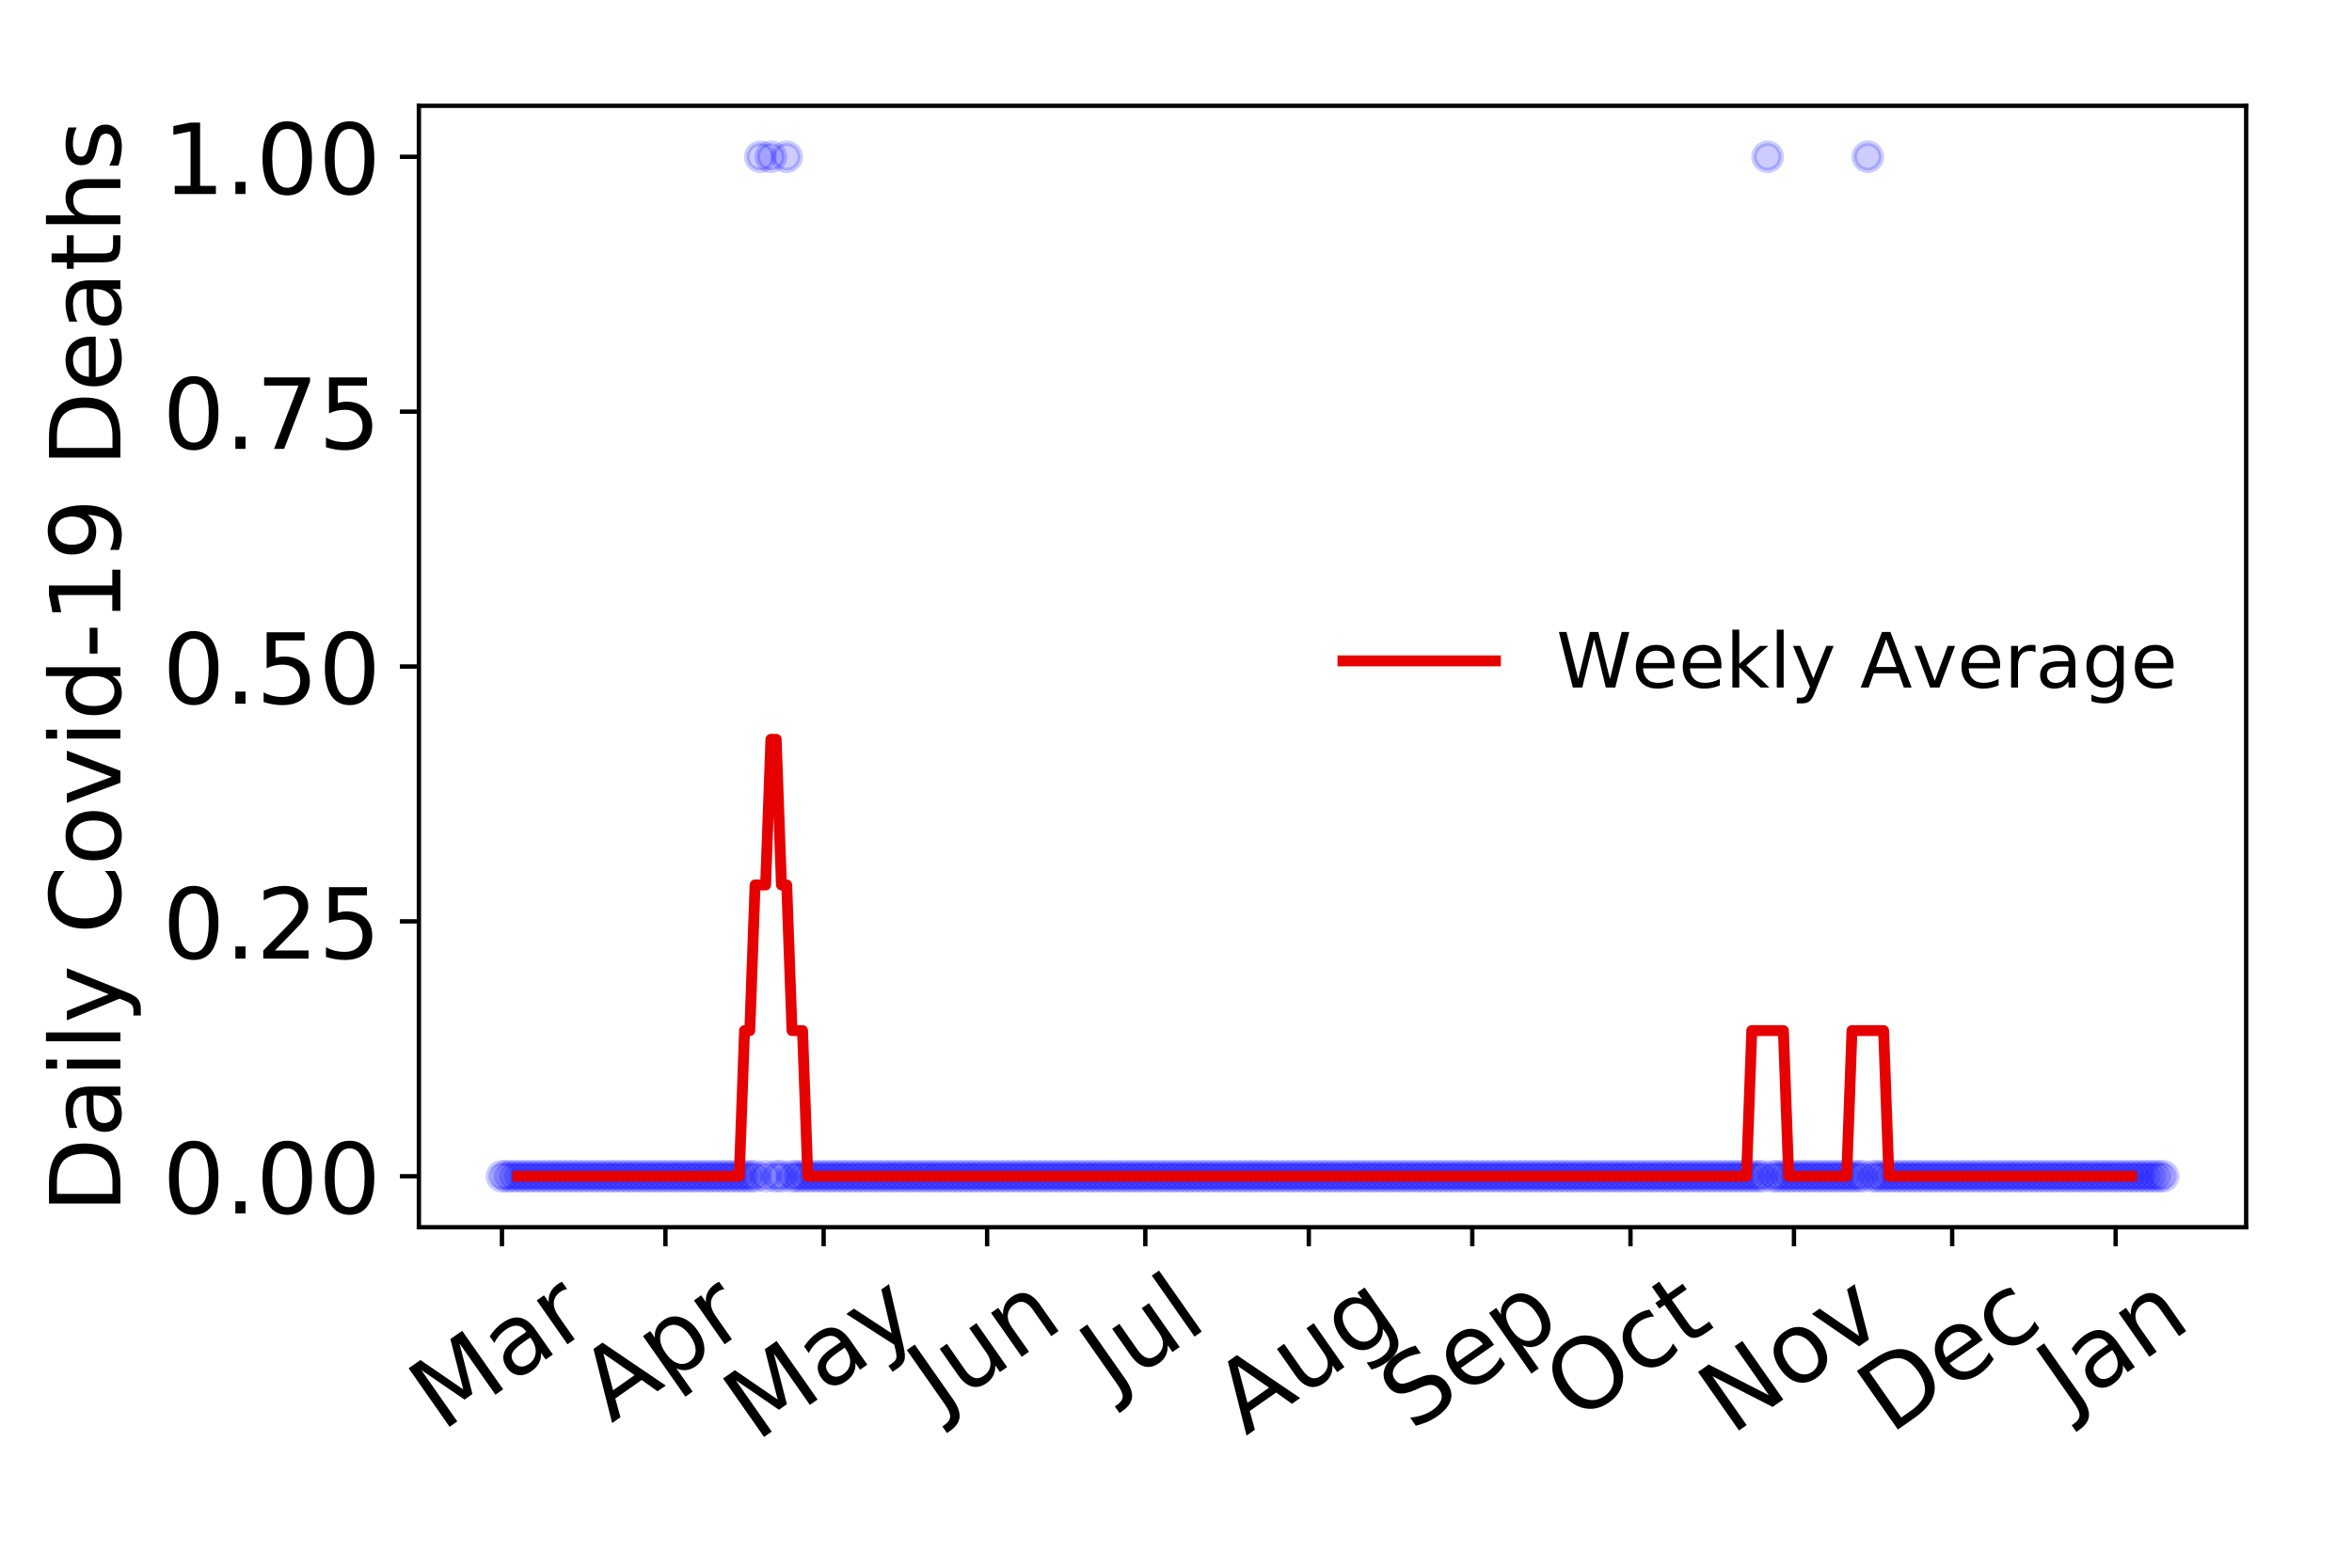 <?xml version="1.0" encoding="utf-8" standalone="no"?>
<!DOCTYPE svg PUBLIC "-//W3C//DTD SVG 1.1//EN"
  "http://www.w3.org/Graphics/SVG/1.1/DTD/svg11.dtd">
<!-- Created with matplotlib (https://matplotlib.org/) -->
<svg height="288pt" version="1.1" viewBox="0 0 432 288" width="432pt" xmlns="http://www.w3.org/2000/svg" xmlns:xlink="http://www.w3.org/1999/xlink">
 <defs>
  <style type="text/css">
*{stroke-linecap:butt;stroke-linejoin:round;}
  </style>
 </defs>
 <g id="figure_1">
  <g id="patch_1">
   <path d="M 0 288 
L 432 288 
L 432 0 
L 0 0 
z
" style="fill:#ffffff;"/>
  </g>
  <g id="axes_1">
   <g id="patch_2">
    <path d="M 76.94 225.45 
L 412.56 225.45 
L 412.56 19.44 
L 76.94 19.44 
z
" style="fill:#ffffff;"/>
   </g>
   <g id="matplotlib.axis_1">
    <g id="xtick_1">
     <g id="line2d_1">
      <defs>
       <path d="M 0 0 
L 0 3.5 
" id="m967f6edb71" style="stroke:#000000;stroke-width:0.8;"/>
      </defs>
      <g>
       <use style="stroke:#000000;stroke-width:0.8;" x="92.195" xlink:href="#m967f6edb71" y="225.45"/>
      </g>
     </g>
     <g id="text_1">
      <!-- Mar -->
      <defs>
       <path d="M 9.812 72.906 
L 24.516 72.906 
L 43.109 23.297 
L 61.812 72.906 
L 76.516 72.906 
L 76.516 0 
L 66.891 0 
L 66.891 64.016 
L 48.094 14.016 
L 38.188 14.016 
L 19.391 64.016 
L 19.391 0 
L 9.812 0 
z
" id="DejaVuSans-77"/>
       <path d="M 34.281 27.484 
Q 23.391 27.484 19.188 25 
Q 14.984 22.516 14.984 16.5 
Q 14.984 11.719 18.141 8.906 
Q 21.297 6.109 26.703 6.109 
Q 34.188 6.109 38.703 11.406 
Q 43.219 16.703 43.219 25.484 
L 43.219 27.484 
z
M 52.203 31.203 
L 52.203 0 
L 43.219 0 
L 43.219 8.297 
Q 40.141 3.328 35.547 0.953 
Q 30.953 -1.422 24.312 -1.422 
Q 15.922 -1.422 10.953 3.297 
Q 6 8.016 6 15.922 
Q 6 25.141 12.172 29.828 
Q 18.359 34.516 30.609 34.516 
L 43.219 34.516 
L 43.219 35.406 
Q 43.219 41.609 39.141 45 
Q 35.062 48.391 27.688 48.391 
Q 23 48.391 18.547 47.266 
Q 14.109 46.141 10.016 43.891 
L 10.016 52.203 
Q 14.938 54.109 19.578 55.047 
Q 24.219 56 28.609 56 
Q 40.484 56 46.344 49.844 
Q 52.203 43.703 52.203 31.203 
z
" id="DejaVuSans-97"/>
       <path d="M 41.109 46.297 
Q 39.594 47.172 37.812 47.578 
Q 36.031 48 33.891 48 
Q 26.266 48 22.188 43.047 
Q 18.109 38.094 18.109 28.812 
L 18.109 0 
L 9.078 0 
L 9.078 54.688 
L 18.109 54.688 
L 18.109 46.188 
Q 20.953 51.172 25.484 53.578 
Q 30.031 56 36.531 56 
Q 37.453 56 38.578 55.875 
Q 39.703 55.766 41.062 55.516 
z
" id="DejaVuSans-114"/>
      </defs>
      <g transform="translate(81.135 263.132)rotate(-35)scale(0.18 -0.18)">
       <use xlink:href="#DejaVuSans-77"/>
       <use x="86.279" xlink:href="#DejaVuSans-97"/>
       <use x="147.559" xlink:href="#DejaVuSans-114"/>
      </g>
     </g>
    </g>
    <g id="xtick_2">
     <g id="line2d_2">
      <g>
       <use style="stroke:#000000;stroke-width:0.8;" x="122.222" xlink:href="#m967f6edb71" y="225.45"/>
      </g>
     </g>
     <g id="text_2">
      <!-- Apr -->
      <defs>
       <path d="M 34.188 63.188 
L 20.797 26.906 
L 47.609 26.906 
z
M 28.609 72.906 
L 39.797 72.906 
L 67.578 0 
L 57.328 0 
L 50.688 18.703 
L 17.828 18.703 
L 11.188 0 
L 0.781 0 
z
" id="DejaVuSans-65"/>
       <path d="M 18.109 8.203 
L 18.109 -20.797 
L 9.078 -20.797 
L 9.078 54.688 
L 18.109 54.688 
L 18.109 46.391 
Q 20.953 51.266 25.266 53.625 
Q 29.594 56 35.594 56 
Q 45.562 56 51.781 48.094 
Q 58.016 40.188 58.016 27.297 
Q 58.016 14.406 51.781 6.484 
Q 45.562 -1.422 35.594 -1.422 
Q 29.594 -1.422 25.266 0.953 
Q 20.953 3.328 18.109 8.203 
z
M 48.688 27.297 
Q 48.688 37.203 44.609 42.844 
Q 40.531 48.484 33.406 48.484 
Q 26.266 48.484 22.188 42.844 
Q 18.109 37.203 18.109 27.297 
Q 18.109 17.391 22.188 11.75 
Q 26.266 6.109 33.406 6.109 
Q 40.531 6.109 44.609 11.75 
Q 48.688 17.391 48.688 27.297 
z
" id="DejaVuSans-112"/>
      </defs>
      <g transform="translate(112.317 261.514)rotate(-35)scale(0.18 -0.18)">
       <use xlink:href="#DejaVuSans-65"/>
       <use x="68.408" xlink:href="#DejaVuSans-112"/>
       <use x="131.885" xlink:href="#DejaVuSans-114"/>
      </g>
     </g>
    </g>
    <g id="xtick_3">
     <g id="line2d_3">
      <g>
       <use style="stroke:#000000;stroke-width:0.8;" x="151.28" xlink:href="#m967f6edb71" y="225.45"/>
      </g>
     </g>
     <g id="text_3">
      <!-- May -->
      <defs>
       <path d="M 32.172 -5.078 
Q 28.375 -14.844 24.75 -17.812 
Q 21.141 -20.797 15.094 -20.797 
L 7.906 -20.797 
L 7.906 -13.281 
L 13.188 -13.281 
Q 16.891 -13.281 18.938 -11.516 
Q 21 -9.766 23.484 -3.219 
L 25.094 0.875 
L 2.984 54.688 
L 12.5 54.688 
L 29.594 11.922 
L 46.688 54.688 
L 56.203 54.688 
z
" id="DejaVuSans-121"/>
      </defs>
      <g transform="translate(138.887 264.999)rotate(-35)scale(0.18 -0.18)">
       <use xlink:href="#DejaVuSans-77"/>
       <use x="86.279" xlink:href="#DejaVuSans-97"/>
       <use x="147.559" xlink:href="#DejaVuSans-121"/>
      </g>
     </g>
    </g>
    <g id="xtick_4">
     <g id="line2d_4">
      <g>
       <use style="stroke:#000000;stroke-width:0.8;" x="181.307" xlink:href="#m967f6edb71" y="225.45"/>
      </g>
     </g>
     <g id="text_4">
      <!-- Jun -->
      <defs>
       <path d="M 9.812 72.906 
L 19.672 72.906 
L 19.672 5.078 
Q 19.672 -8.109 14.672 -14.062 
Q 9.672 -20.016 -1.422 -20.016 
L -5.172 -20.016 
L -5.172 -11.719 
L -2.094 -11.719 
Q 4.438 -11.719 7.125 -8.047 
Q 9.812 -4.391 9.812 5.078 
z
" id="DejaVuSans-74"/>
       <path d="M 8.5 21.578 
L 8.5 54.688 
L 17.484 54.688 
L 17.484 21.922 
Q 17.484 14.156 20.5 10.266 
Q 23.531 6.391 29.594 6.391 
Q 36.859 6.391 41.078 11.031 
Q 45.312 15.672 45.312 23.688 
L 45.312 54.688 
L 54.297 54.688 
L 54.297 0 
L 45.312 0 
L 45.312 8.406 
Q 42.047 3.422 37.719 1 
Q 33.406 -1.422 27.688 -1.422 
Q 18.266 -1.422 13.375 4.438 
Q 8.5 10.297 8.5 21.578 
z
M 31.109 56 
z
" id="DejaVuSans-117"/>
       <path d="M 54.891 33.016 
L 54.891 0 
L 45.906 0 
L 45.906 32.719 
Q 45.906 40.484 42.875 44.328 
Q 39.844 48.188 33.797 48.188 
Q 26.516 48.188 22.312 43.547 
Q 18.109 38.922 18.109 30.906 
L 18.109 0 
L 9.078 0 
L 9.078 54.688 
L 18.109 54.688 
L 18.109 46.188 
Q 21.344 51.125 25.703 53.562 
Q 30.078 56 35.797 56 
Q 45.219 56 50.047 50.172 
Q 54.891 44.344 54.891 33.016 
z
" id="DejaVuSans-110"/>
      </defs>
      <g transform="translate(172.636 259.785)rotate(-35)scale(0.18 -0.18)">
       <use xlink:href="#DejaVuSans-74"/>
       <use x="29.492" xlink:href="#DejaVuSans-117"/>
       <use x="92.871" xlink:href="#DejaVuSans-110"/>
      </g>
     </g>
    </g>
    <g id="xtick_5">
     <g id="line2d_5">
      <g>
       <use style="stroke:#000000;stroke-width:0.8;" x="210.365" xlink:href="#m967f6edb71" y="225.45"/>
      </g>
     </g>
     <g id="text_5">
      <!-- Jul -->
      <defs>
       <path d="M 9.422 75.984 
L 18.406 75.984 
L 18.406 0 
L 9.422 0 
z
" id="DejaVuSans-108"/>
      </defs>
      <g transform="translate(204.318 256.11)rotate(-35)scale(0.18 -0.18)">
       <use xlink:href="#DejaVuSans-74"/>
       <use x="29.492" xlink:href="#DejaVuSans-117"/>
       <use x="92.871" xlink:href="#DejaVuSans-108"/>
      </g>
     </g>
    </g>
    <g id="xtick_6">
     <g id="line2d_6">
      <g>
       <use style="stroke:#000000;stroke-width:0.8;" x="240.391" xlink:href="#m967f6edb71" y="225.45"/>
      </g>
     </g>
     <g id="text_6">
      <!-- Aug -->
      <defs>
       <path d="M 45.406 27.984 
Q 45.406 37.75 41.375 43.109 
Q 37.359 48.484 30.078 48.484 
Q 22.859 48.484 18.828 43.109 
Q 14.797 37.75 14.797 27.984 
Q 14.797 18.266 18.828 12.891 
Q 22.859 7.516 30.078 7.516 
Q 37.359 7.516 41.375 12.891 
Q 45.406 18.266 45.406 27.984 
z
M 54.391 6.781 
Q 54.391 -7.172 48.188 -13.984 
Q 42 -20.797 29.203 -20.797 
Q 24.469 -20.797 20.266 -20.094 
Q 16.062 -19.391 12.109 -17.922 
L 12.109 -9.188 
Q 16.062 -11.328 19.922 -12.344 
Q 23.781 -13.375 27.781 -13.375 
Q 36.625 -13.375 41.016 -8.766 
Q 45.406 -4.156 45.406 5.172 
L 45.406 9.625 
Q 42.625 4.781 38.281 2.391 
Q 33.938 0 27.875 0 
Q 17.828 0 11.672 7.656 
Q 5.516 15.328 5.516 27.984 
Q 5.516 40.672 11.672 48.328 
Q 17.828 56 27.875 56 
Q 33.938 56 38.281 53.609 
Q 42.625 51.219 45.406 46.391 
L 45.406 54.688 
L 54.391 54.688 
z
" id="DejaVuSans-103"/>
      </defs>
      <g transform="translate(228.844 263.813)rotate(-35)scale(0.18 -0.18)">
       <use xlink:href="#DejaVuSans-65"/>
       <use x="68.408" xlink:href="#DejaVuSans-117"/>
       <use x="131.787" xlink:href="#DejaVuSans-103"/>
      </g>
     </g>
    </g>
    <g id="xtick_7">
     <g id="line2d_7">
      <g>
       <use style="stroke:#000000;stroke-width:0.8;" x="270.418" xlink:href="#m967f6edb71" y="225.45"/>
      </g>
     </g>
     <g id="text_7">
      <!-- Sep -->
      <defs>
       <path d="M 53.516 70.516 
L 53.516 60.891 
Q 47.906 63.578 42.922 64.891 
Q 37.938 66.219 33.297 66.219 
Q 25.25 66.219 20.875 63.094 
Q 16.5 59.969 16.5 54.203 
Q 16.5 49.359 19.406 46.891 
Q 22.312 44.438 30.422 42.922 
L 36.375 41.703 
Q 47.406 39.594 52.656 34.297 
Q 57.906 29 57.906 20.125 
Q 57.906 9.516 50.797 4.047 
Q 43.703 -1.422 29.984 -1.422 
Q 24.812 -1.422 18.969 -0.25 
Q 13.141 0.922 6.891 3.219 
L 6.891 13.375 
Q 12.891 10.016 18.656 8.297 
Q 24.422 6.594 29.984 6.594 
Q 38.422 6.594 43.016 9.906 
Q 47.609 13.234 47.609 19.391 
Q 47.609 24.75 44.312 27.781 
Q 41.016 30.812 33.5 32.328 
L 27.484 33.5 
Q 16.453 35.688 11.516 40.375 
Q 6.594 45.062 6.594 53.422 
Q 6.594 63.094 13.406 68.656 
Q 20.219 74.219 32.172 74.219 
Q 37.312 74.219 42.625 73.281 
Q 47.953 72.359 53.516 70.516 
z
" id="DejaVuSans-83"/>
       <path d="M 56.203 29.594 
L 56.203 25.203 
L 14.891 25.203 
Q 15.484 15.922 20.484 11.062 
Q 25.484 6.203 34.422 6.203 
Q 39.594 6.203 44.453 7.469 
Q 49.312 8.734 54.109 11.281 
L 54.109 2.781 
Q 49.266 0.734 44.188 -0.344 
Q 39.109 -1.422 33.891 -1.422 
Q 20.797 -1.422 13.156 6.188 
Q 5.516 13.812 5.516 26.812 
Q 5.516 40.234 12.766 48.109 
Q 20.016 56 32.328 56 
Q 43.359 56 49.781 48.891 
Q 56.203 41.797 56.203 29.594 
z
M 47.219 32.234 
Q 47.125 39.594 43.094 43.984 
Q 39.062 48.391 32.422 48.391 
Q 24.906 48.391 20.391 44.141 
Q 15.875 39.891 15.188 32.172 
z
" id="DejaVuSans-101"/>
      </defs>
      <g transform="translate(259.37 263.115)rotate(-35)scale(0.18 -0.18)">
       <use xlink:href="#DejaVuSans-83"/>
       <use x="63.477" xlink:href="#DejaVuSans-101"/>
       <use x="125" xlink:href="#DejaVuSans-112"/>
      </g>
     </g>
    </g>
    <g id="xtick_8">
     <g id="line2d_8">
      <g>
       <use style="stroke:#000000;stroke-width:0.8;" x="299.476" xlink:href="#m967f6edb71" y="225.45"/>
      </g>
     </g>
     <g id="text_8">
      <!-- Oct -->
      <defs>
       <path d="M 39.406 66.219 
Q 28.656 66.219 22.328 58.203 
Q 16.016 50.203 16.016 36.375 
Q 16.016 22.609 22.328 14.594 
Q 28.656 6.594 39.406 6.594 
Q 50.141 6.594 56.422 14.594 
Q 62.703 22.609 62.703 36.375 
Q 62.703 50.203 56.422 58.203 
Q 50.141 66.219 39.406 66.219 
z
M 39.406 74.219 
Q 54.734 74.219 63.906 63.938 
Q 73.094 53.656 73.094 36.375 
Q 73.094 19.141 63.906 8.859 
Q 54.734 -1.422 39.406 -1.422 
Q 24.031 -1.422 14.812 8.828 
Q 5.609 19.094 5.609 36.375 
Q 5.609 53.656 14.812 63.938 
Q 24.031 74.219 39.406 74.219 
z
" id="DejaVuSans-79"/>
       <path d="M 48.781 52.594 
L 48.781 44.188 
Q 44.969 46.297 41.141 47.344 
Q 37.312 48.391 33.406 48.391 
Q 24.656 48.391 19.812 42.844 
Q 14.984 37.312 14.984 27.297 
Q 14.984 17.281 19.812 11.734 
Q 24.656 6.203 33.406 6.203 
Q 37.312 6.203 41.141 7.25 
Q 44.969 8.297 48.781 10.406 
L 48.781 2.094 
Q 45.016 0.344 40.984 -0.531 
Q 36.969 -1.422 32.422 -1.422 
Q 20.062 -1.422 12.781 6.344 
Q 5.516 14.109 5.516 27.297 
Q 5.516 40.672 12.859 48.328 
Q 20.219 56 33.016 56 
Q 37.156 56 41.109 55.141 
Q 45.062 54.297 48.781 52.594 
z
" id="DejaVuSans-99"/>
       <path d="M 18.312 70.219 
L 18.312 54.688 
L 36.812 54.688 
L 36.812 47.703 
L 18.312 47.703 
L 18.312 18.016 
Q 18.312 11.328 20.141 9.422 
Q 21.969 7.516 27.594 7.516 
L 36.812 7.516 
L 36.812 0 
L 27.594 0 
Q 17.188 0 13.234 3.875 
Q 9.281 7.766 9.281 18.016 
L 9.281 47.703 
L 2.688 47.703 
L 2.688 54.688 
L 9.281 54.688 
L 9.281 70.219 
z
" id="DejaVuSans-116"/>
      </defs>
      <g transform="translate(289.578 261.505)rotate(-35)scale(0.18 -0.18)">
       <use xlink:href="#DejaVuSans-79"/>
       <use x="78.711" xlink:href="#DejaVuSans-99"/>
       <use x="133.691" xlink:href="#DejaVuSans-116"/>
      </g>
     </g>
    </g>
    <g id="xtick_9">
     <g id="line2d_9">
      <g>
       <use style="stroke:#000000;stroke-width:0.8;" x="329.503" xlink:href="#m967f6edb71" y="225.45"/>
      </g>
     </g>
     <g id="text_9">
      <!-- Nov -->
      <defs>
       <path d="M 9.812 72.906 
L 23.094 72.906 
L 55.422 11.922 
L 55.422 72.906 
L 64.984 72.906 
L 64.984 0 
L 51.703 0 
L 19.391 60.984 
L 19.391 0 
L 9.812 0 
z
" id="DejaVuSans-78"/>
       <path d="M 30.609 48.391 
Q 23.391 48.391 19.188 42.75 
Q 14.984 37.109 14.984 27.297 
Q 14.984 17.484 19.156 11.844 
Q 23.344 6.203 30.609 6.203 
Q 37.797 6.203 41.984 11.859 
Q 46.188 17.531 46.188 27.297 
Q 46.188 37.016 41.984 42.703 
Q 37.797 48.391 30.609 48.391 
z
M 30.609 56 
Q 42.328 56 49.016 48.375 
Q 55.719 40.766 55.719 27.297 
Q 55.719 13.875 49.016 6.219 
Q 42.328 -1.422 30.609 -1.422 
Q 18.844 -1.422 12.172 6.219 
Q 5.516 13.875 5.516 27.297 
Q 5.516 40.766 12.172 48.375 
Q 18.844 56 30.609 56 
z
" id="DejaVuSans-111"/>
       <path d="M 2.984 54.688 
L 12.5 54.688 
L 29.594 8.797 
L 46.688 54.688 
L 56.203 54.688 
L 35.688 0 
L 23.484 0 
z
" id="DejaVuSans-118"/>
      </defs>
      <g transform="translate(317.961 263.805)rotate(-35)scale(0.18 -0.18)">
       <use xlink:href="#DejaVuSans-78"/>
       <use x="74.805" xlink:href="#DejaVuSans-111"/>
       <use x="135.986" xlink:href="#DejaVuSans-118"/>
      </g>
     </g>
    </g>
    <g id="xtick_10">
     <g id="line2d_10">
      <g>
       <use style="stroke:#000000;stroke-width:0.8;" x="358.561" xlink:href="#m967f6edb71" y="225.45"/>
      </g>
     </g>
     <g id="text_10">
      <!-- Dec -->
      <defs>
       <path d="M 19.672 64.797 
L 19.672 8.109 
L 31.594 8.109 
Q 46.688 8.109 53.688 14.938 
Q 60.688 21.781 60.688 36.531 
Q 60.688 51.172 53.688 57.984 
Q 46.688 64.797 31.594 64.797 
z
M 9.812 72.906 
L 30.078 72.906 
Q 51.266 72.906 61.172 64.094 
Q 71.094 55.281 71.094 36.531 
Q 71.094 17.672 61.125 8.828 
Q 51.172 0 30.078 0 
L 9.812 0 
z
" id="DejaVuSans-68"/>
      </defs>
      <g transform="translate(347.143 263.633)rotate(-35)scale(0.18 -0.18)">
       <use xlink:href="#DejaVuSans-68"/>
       <use x="77.002" xlink:href="#DejaVuSans-101"/>
       <use x="138.525" xlink:href="#DejaVuSans-99"/>
      </g>
     </g>
    </g>
    <g id="xtick_11">
     <g id="line2d_11">
      <g>
       <use style="stroke:#000000;stroke-width:0.8;" x="388.587" xlink:href="#m967f6edb71" y="225.45"/>
      </g>
     </g>
     <g id="text_11">
      <!-- Jan -->
      <g transform="translate(380.071 259.569)rotate(-35)scale(0.18 -0.18)">
       <use xlink:href="#DejaVuSans-74"/>
       <use x="29.492" xlink:href="#DejaVuSans-97"/>
       <use x="90.771" xlink:href="#DejaVuSans-110"/>
      </g>
     </g>
    </g>
   </g>
   <g id="matplotlib.axis_2">
    <g id="ytick_1">
     <g id="line2d_12">
      <defs>
       <path d="M 0 0 
L -3.5 0 
" id="meb39dfa0b0" style="stroke:#000000;stroke-width:0.8;"/>
      </defs>
      <g>
       <use style="stroke:#000000;stroke-width:0.8;" x="76.94" xlink:href="#meb39dfa0b0" y="216.085"/>
      </g>
     </g>
     <g id="text_12">
      <!-- 0.00 -->
      <defs>
       <path d="M 31.781 66.406 
Q 24.172 66.406 20.328 58.906 
Q 16.5 51.422 16.5 36.375 
Q 16.5 21.391 20.328 13.891 
Q 24.172 6.391 31.781 6.391 
Q 39.453 6.391 43.281 13.891 
Q 47.125 21.391 47.125 36.375 
Q 47.125 51.422 43.281 58.906 
Q 39.453 66.406 31.781 66.406 
z
M 31.781 74.219 
Q 44.047 74.219 50.516 64.516 
Q 56.984 54.828 56.984 36.375 
Q 56.984 17.969 50.516 8.266 
Q 44.047 -1.422 31.781 -1.422 
Q 19.531 -1.422 13.062 8.266 
Q 6.594 17.969 6.594 36.375 
Q 6.594 54.828 13.062 64.516 
Q 19.531 74.219 31.781 74.219 
z
" id="DejaVuSans-48"/>
       <path d="M 10.688 12.406 
L 21 12.406 
L 21 0 
L 10.688 0 
z
" id="DejaVuSans-46"/>
      </defs>
      <g transform="translate(29.862 222.924)scale(0.18 -0.18)">
       <use xlink:href="#DejaVuSans-48"/>
       <use x="63.623" xlink:href="#DejaVuSans-46"/>
       <use x="95.41" xlink:href="#DejaVuSans-48"/>
       <use x="159.033" xlink:href="#DejaVuSans-48"/>
      </g>
     </g>
    </g>
    <g id="ytick_2">
     <g id="line2d_13">
      <g>
       <use style="stroke:#000000;stroke-width:0.8;" x="76.94" xlink:href="#meb39dfa0b0" y="169.265"/>
      </g>
     </g>
     <g id="text_13">
      <!-- 0.25 -->
      <defs>
       <path d="M 19.188 8.297 
L 53.609 8.297 
L 53.609 0 
L 7.328 0 
L 7.328 8.297 
Q 12.938 14.109 22.625 23.891 
Q 32.328 33.688 34.812 36.531 
Q 39.547 41.844 41.422 45.531 
Q 43.312 49.219 43.312 52.781 
Q 43.312 58.594 39.234 62.25 
Q 35.156 65.922 28.609 65.922 
Q 23.969 65.922 18.812 64.312 
Q 13.672 62.703 7.812 59.422 
L 7.812 69.391 
Q 13.766 71.781 18.938 73 
Q 24.125 74.219 28.422 74.219 
Q 39.75 74.219 46.484 68.547 
Q 53.219 62.891 53.219 53.422 
Q 53.219 48.922 51.531 44.891 
Q 49.859 40.875 45.406 35.406 
Q 44.188 33.984 37.641 27.219 
Q 31.109 20.453 19.188 8.297 
z
" id="DejaVuSans-50"/>
       <path d="M 10.797 72.906 
L 49.516 72.906 
L 49.516 64.594 
L 19.828 64.594 
L 19.828 46.734 
Q 21.969 47.469 24.109 47.828 
Q 26.266 48.188 28.422 48.188 
Q 40.625 48.188 47.75 41.5 
Q 54.891 34.812 54.891 23.391 
Q 54.891 11.625 47.562 5.094 
Q 40.234 -1.422 26.906 -1.422 
Q 22.312 -1.422 17.547 -0.641 
Q 12.797 0.141 7.719 1.703 
L 7.719 11.625 
Q 12.109 9.234 16.797 8.062 
Q 21.484 6.891 26.703 6.891 
Q 35.156 6.891 40.078 11.328 
Q 45.016 15.766 45.016 23.391 
Q 45.016 31 40.078 35.438 
Q 35.156 39.891 26.703 39.891 
Q 22.75 39.891 18.812 39.016 
Q 14.891 38.141 10.797 36.281 
z
" id="DejaVuSans-53"/>
      </defs>
      <g transform="translate(29.862 176.104)scale(0.18 -0.18)">
       <use xlink:href="#DejaVuSans-48"/>
       <use x="63.623" xlink:href="#DejaVuSans-46"/>
       <use x="95.41" xlink:href="#DejaVuSans-50"/>
       <use x="159.033" xlink:href="#DejaVuSans-53"/>
      </g>
     </g>
    </g>
    <g id="ytick_3">
     <g id="line2d_14">
      <g>
       <use style="stroke:#000000;stroke-width:0.8;" x="76.94" xlink:href="#meb39dfa0b0" y="122.445"/>
      </g>
     </g>
     <g id="text_14">
      <!-- 0.50 -->
      <g transform="translate(29.862 129.283)scale(0.18 -0.18)">
       <use xlink:href="#DejaVuSans-48"/>
       <use x="63.623" xlink:href="#DejaVuSans-46"/>
       <use x="95.41" xlink:href="#DejaVuSans-53"/>
       <use x="159.033" xlink:href="#DejaVuSans-48"/>
      </g>
     </g>
    </g>
    <g id="ytick_4">
     <g id="line2d_15">
      <g>
       <use style="stroke:#000000;stroke-width:0.8;" x="76.94" xlink:href="#meb39dfa0b0" y="75.624"/>
      </g>
     </g>
     <g id="text_15">
      <!-- 0.75 -->
      <defs>
       <path d="M 8.203 72.906 
L 55.078 72.906 
L 55.078 68.703 
L 28.609 0 
L 18.312 0 
L 43.219 64.594 
L 8.203 64.594 
z
" id="DejaVuSans-55"/>
      </defs>
      <g transform="translate(29.862 82.463)scale(0.18 -0.18)">
       <use xlink:href="#DejaVuSans-48"/>
       <use x="63.623" xlink:href="#DejaVuSans-46"/>
       <use x="95.41" xlink:href="#DejaVuSans-55"/>
       <use x="159.033" xlink:href="#DejaVuSans-53"/>
      </g>
     </g>
    </g>
    <g id="ytick_5">
     <g id="line2d_16">
      <g>
       <use style="stroke:#000000;stroke-width:0.8;" x="76.94" xlink:href="#meb39dfa0b0" y="28.804"/>
      </g>
     </g>
     <g id="text_16">
      <!-- 1.00 -->
      <defs>
       <path d="M 12.406 8.297 
L 28.516 8.297 
L 28.516 63.922 
L 10.984 60.406 
L 10.984 69.391 
L 28.422 72.906 
L 38.281 72.906 
L 38.281 8.297 
L 54.391 8.297 
L 54.391 0 
L 12.406 0 
z
" id="DejaVuSans-49"/>
      </defs>
      <g transform="translate(29.862 35.643)scale(0.18 -0.18)">
       <use xlink:href="#DejaVuSans-49"/>
       <use x="63.623" xlink:href="#DejaVuSans-46"/>
       <use x="95.41" xlink:href="#DejaVuSans-48"/>
       <use x="159.033" xlink:href="#DejaVuSans-48"/>
      </g>
     </g>
    </g>
    <g id="text_17">
     <!-- Daily Covid-19 Deaths -->
     <defs>
      <path d="M 9.422 54.688 
L 18.406 54.688 
L 18.406 0 
L 9.422 0 
z
M 9.422 75.984 
L 18.406 75.984 
L 18.406 64.594 
L 9.422 64.594 
z
" id="DejaVuSans-105"/>
      <path id="DejaVuSans-32"/>
      <path d="M 64.406 67.281 
L 64.406 56.891 
Q 59.422 61.531 53.781 63.812 
Q 48.141 66.109 41.797 66.109 
Q 29.297 66.109 22.656 58.469 
Q 16.016 50.828 16.016 36.375 
Q 16.016 21.969 22.656 14.328 
Q 29.297 6.688 41.797 6.688 
Q 48.141 6.688 53.781 8.984 
Q 59.422 11.281 64.406 15.922 
L 64.406 5.609 
Q 59.234 2.094 53.438 0.328 
Q 47.656 -1.422 41.219 -1.422 
Q 24.656 -1.422 15.125 8.703 
Q 5.609 18.844 5.609 36.375 
Q 5.609 53.953 15.125 64.078 
Q 24.656 74.219 41.219 74.219 
Q 47.75 74.219 53.531 72.484 
Q 59.328 70.75 64.406 67.281 
z
" id="DejaVuSans-67"/>
      <path d="M 45.406 46.391 
L 45.406 75.984 
L 54.391 75.984 
L 54.391 0 
L 45.406 0 
L 45.406 8.203 
Q 42.578 3.328 38.25 0.953 
Q 33.938 -1.422 27.875 -1.422 
Q 17.969 -1.422 11.734 6.484 
Q 5.516 14.406 5.516 27.297 
Q 5.516 40.188 11.734 48.094 
Q 17.969 56 27.875 56 
Q 33.938 56 38.25 53.625 
Q 42.578 51.266 45.406 46.391 
z
M 14.797 27.297 
Q 14.797 17.391 18.875 11.75 
Q 22.953 6.109 30.078 6.109 
Q 37.203 6.109 41.297 11.75 
Q 45.406 17.391 45.406 27.297 
Q 45.406 37.203 41.297 42.844 
Q 37.203 48.484 30.078 48.484 
Q 22.953 48.484 18.875 42.844 
Q 14.797 37.203 14.797 27.297 
z
" id="DejaVuSans-100"/>
      <path d="M 4.891 31.391 
L 31.203 31.391 
L 31.203 23.391 
L 4.891 23.391 
z
" id="DejaVuSans-45"/>
      <path d="M 10.984 1.516 
L 10.984 10.5 
Q 14.703 8.734 18.5 7.812 
Q 22.312 6.891 25.984 6.891 
Q 35.75 6.891 40.891 13.453 
Q 46.047 20.016 46.781 33.406 
Q 43.953 29.203 39.594 26.953 
Q 35.25 24.703 29.984 24.703 
Q 19.047 24.703 12.672 31.312 
Q 6.297 37.938 6.297 49.422 
Q 6.297 60.641 12.938 67.422 
Q 19.578 74.219 30.609 74.219 
Q 43.266 74.219 49.922 64.516 
Q 56.594 54.828 56.594 36.375 
Q 56.594 19.141 48.406 8.859 
Q 40.234 -1.422 26.422 -1.422 
Q 22.703 -1.422 18.891 -0.688 
Q 15.094 0.047 10.984 1.516 
z
M 30.609 32.422 
Q 37.25 32.422 41.125 36.953 
Q 45.016 41.5 45.016 49.422 
Q 45.016 57.281 41.125 61.844 
Q 37.25 66.406 30.609 66.406 
Q 23.969 66.406 20.094 61.844 
Q 16.219 57.281 16.219 49.422 
Q 16.219 41.5 20.094 36.953 
Q 23.969 32.422 30.609 32.422 
z
" id="DejaVuSans-57"/>
      <path d="M 54.891 33.016 
L 54.891 0 
L 45.906 0 
L 45.906 32.719 
Q 45.906 40.484 42.875 44.328 
Q 39.844 48.188 33.797 48.188 
Q 26.516 48.188 22.312 43.547 
Q 18.109 38.922 18.109 30.906 
L 18.109 0 
L 9.078 0 
L 9.078 75.984 
L 18.109 75.984 
L 18.109 46.188 
Q 21.344 51.125 25.703 53.562 
Q 30.078 56 35.797 56 
Q 45.219 56 50.047 50.172 
Q 54.891 44.344 54.891 33.016 
z
" id="DejaVuSans-104"/>
      <path d="M 44.281 53.078 
L 44.281 44.578 
Q 40.484 46.531 36.375 47.5 
Q 32.281 48.484 27.875 48.484 
Q 21.188 48.484 17.844 46.438 
Q 14.5 44.391 14.5 40.281 
Q 14.5 37.156 16.891 35.375 
Q 19.281 33.594 26.516 31.984 
L 29.594 31.297 
Q 39.156 29.25 43.188 25.516 
Q 47.219 21.781 47.219 15.094 
Q 47.219 7.469 41.188 3.016 
Q 35.156 -1.422 24.609 -1.422 
Q 20.219 -1.422 15.453 -0.562 
Q 10.688 0.297 5.422 2 
L 5.422 11.281 
Q 10.406 8.688 15.234 7.391 
Q 20.062 6.109 24.812 6.109 
Q 31.156 6.109 34.562 8.281 
Q 37.984 10.453 37.984 14.406 
Q 37.984 18.062 35.516 20.016 
Q 33.062 21.969 24.703 23.781 
L 21.578 24.516 
Q 13.234 26.266 9.516 29.906 
Q 5.812 33.547 5.812 39.891 
Q 5.812 47.609 11.281 51.797 
Q 16.75 56 26.812 56 
Q 31.781 56 36.172 55.266 
Q 40.578 54.547 44.281 53.078 
z
" id="DejaVuSans-115"/>
     </defs>
     <g transform="translate(22.118 222.874)rotate(-90)scale(0.18 -0.18)">
      <use xlink:href="#DejaVuSans-68"/>
      <use x="77.002" xlink:href="#DejaVuSans-97"/>
      <use x="138.281" xlink:href="#DejaVuSans-105"/>
      <use x="166.064" xlink:href="#DejaVuSans-108"/>
      <use x="193.848" xlink:href="#DejaVuSans-121"/>
      <use x="253.027" xlink:href="#DejaVuSans-32"/>
      <use x="284.814" xlink:href="#DejaVuSans-67"/>
      <use x="354.639" xlink:href="#DejaVuSans-111"/>
      <use x="415.82" xlink:href="#DejaVuSans-118"/>
      <use x="475" xlink:href="#DejaVuSans-105"/>
      <use x="502.783" xlink:href="#DejaVuSans-100"/>
      <use x="566.26" xlink:href="#DejaVuSans-45"/>
      <use x="602.344" xlink:href="#DejaVuSans-49"/>
      <use x="665.967" xlink:href="#DejaVuSans-57"/>
      <use x="729.59" xlink:href="#DejaVuSans-32"/>
      <use x="761.377" xlink:href="#DejaVuSans-68"/>
      <use x="838.379" xlink:href="#DejaVuSans-101"/>
      <use x="899.902" xlink:href="#DejaVuSans-97"/>
      <use x="961.182" xlink:href="#DejaVuSans-116"/>
      <use x="1000.391" xlink:href="#DejaVuSans-104"/>
      <use x="1063.77" xlink:href="#DejaVuSans-115"/>
     </g>
    </g>
   </g>
   <g id="line2d_17">
    <defs>
     <path d="M 0 2.5 
C 0.663 2.5 1.299 2.237 1.768 1.768 
C 2.237 1.299 2.5 0.663 2.5 0 
C 2.5 -0.663 2.237 -1.299 1.768 -1.768 
C 1.299 -2.237 0.663 -2.5 0 -2.5 
C -0.663 -2.5 -1.299 -2.237 -1.768 -1.768 
C -2.237 -1.299 -2.5 -0.663 -2.5 0 
C -2.5 0.663 -2.237 1.299 -1.768 1.768 
C -1.299 2.237 -0.663 2.5 0 2.5 
z
" id="ma379aa6031" style="stroke:#0000ff;stroke-opacity:0.2;"/>
    </defs>
    <g clip-path="url(#pcf7153d3ba)">
     <use style="fill:#0000ff;fill-opacity:0.2;stroke:#0000ff;stroke-opacity:0.2;" x="92.195" xlink:href="#ma379aa6031" y="216.085"/>
     <use style="fill:#0000ff;fill-opacity:0.2;stroke:#0000ff;stroke-opacity:0.2;" x="93.164" xlink:href="#ma379aa6031" y="216.085"/>
     <use style="fill:#0000ff;fill-opacity:0.2;stroke:#0000ff;stroke-opacity:0.2;" x="94.133" xlink:href="#ma379aa6031" y="216.085"/>
     <use style="fill:#0000ff;fill-opacity:0.2;stroke:#0000ff;stroke-opacity:0.2;" x="95.101" xlink:href="#ma379aa6031" y="216.085"/>
     <use style="fill:#0000ff;fill-opacity:0.2;stroke:#0000ff;stroke-opacity:0.2;" x="96.07" xlink:href="#ma379aa6031" y="216.085"/>
     <use style="fill:#0000ff;fill-opacity:0.2;stroke:#0000ff;stroke-opacity:0.2;" x="97.038" xlink:href="#ma379aa6031" y="216.085"/>
     <use style="fill:#0000ff;fill-opacity:0.2;stroke:#0000ff;stroke-opacity:0.2;" x="98.007" xlink:href="#ma379aa6031" y="216.085"/>
     <use style="fill:#0000ff;fill-opacity:0.2;stroke:#0000ff;stroke-opacity:0.2;" x="98.976" xlink:href="#ma379aa6031" y="216.085"/>
     <use style="fill:#0000ff;fill-opacity:0.2;stroke:#0000ff;stroke-opacity:0.2;" x="99.944" xlink:href="#ma379aa6031" y="216.085"/>
     <use style="fill:#0000ff;fill-opacity:0.2;stroke:#0000ff;stroke-opacity:0.2;" x="100.913" xlink:href="#ma379aa6031" y="216.085"/>
     <use style="fill:#0000ff;fill-opacity:0.2;stroke:#0000ff;stroke-opacity:0.2;" x="101.881" xlink:href="#ma379aa6031" y="216.085"/>
     <use style="fill:#0000ff;fill-opacity:0.2;stroke:#0000ff;stroke-opacity:0.2;" x="102.85" xlink:href="#ma379aa6031" y="216.085"/>
     <use style="fill:#0000ff;fill-opacity:0.2;stroke:#0000ff;stroke-opacity:0.2;" x="103.819" xlink:href="#ma379aa6031" y="216.085"/>
     <use style="fill:#0000ff;fill-opacity:0.2;stroke:#0000ff;stroke-opacity:0.2;" x="104.787" xlink:href="#ma379aa6031" y="216.085"/>
     <use style="fill:#0000ff;fill-opacity:0.2;stroke:#0000ff;stroke-opacity:0.2;" x="105.756" xlink:href="#ma379aa6031" y="216.085"/>
     <use style="fill:#0000ff;fill-opacity:0.2;stroke:#0000ff;stroke-opacity:0.2;" x="106.724" xlink:href="#ma379aa6031" y="216.085"/>
     <use style="fill:#0000ff;fill-opacity:0.2;stroke:#0000ff;stroke-opacity:0.2;" x="107.693" xlink:href="#ma379aa6031" y="216.085"/>
     <use style="fill:#0000ff;fill-opacity:0.2;stroke:#0000ff;stroke-opacity:0.2;" x="108.662" xlink:href="#ma379aa6031" y="216.085"/>
     <use style="fill:#0000ff;fill-opacity:0.2;stroke:#0000ff;stroke-opacity:0.2;" x="109.63" xlink:href="#ma379aa6031" y="216.085"/>
     <use style="fill:#0000ff;fill-opacity:0.2;stroke:#0000ff;stroke-opacity:0.2;" x="110.599" xlink:href="#ma379aa6031" y="216.085"/>
     <use style="fill:#0000ff;fill-opacity:0.2;stroke:#0000ff;stroke-opacity:0.2;" x="111.567" xlink:href="#ma379aa6031" y="216.085"/>
     <use style="fill:#0000ff;fill-opacity:0.2;stroke:#0000ff;stroke-opacity:0.2;" x="112.536" xlink:href="#ma379aa6031" y="216.085"/>
     <use style="fill:#0000ff;fill-opacity:0.2;stroke:#0000ff;stroke-opacity:0.2;" x="113.505" xlink:href="#ma379aa6031" y="216.085"/>
     <use style="fill:#0000ff;fill-opacity:0.2;stroke:#0000ff;stroke-opacity:0.2;" x="114.473" xlink:href="#ma379aa6031" y="216.085"/>
     <use style="fill:#0000ff;fill-opacity:0.2;stroke:#0000ff;stroke-opacity:0.2;" x="115.442" xlink:href="#ma379aa6031" y="216.085"/>
     <use style="fill:#0000ff;fill-opacity:0.2;stroke:#0000ff;stroke-opacity:0.2;" x="116.41" xlink:href="#ma379aa6031" y="216.085"/>
     <use style="fill:#0000ff;fill-opacity:0.2;stroke:#0000ff;stroke-opacity:0.2;" x="117.379" xlink:href="#ma379aa6031" y="216.085"/>
     <use style="fill:#0000ff;fill-opacity:0.2;stroke:#0000ff;stroke-opacity:0.2;" x="118.348" xlink:href="#ma379aa6031" y="216.085"/>
     <use style="fill:#0000ff;fill-opacity:0.2;stroke:#0000ff;stroke-opacity:0.2;" x="119.316" xlink:href="#ma379aa6031" y="216.085"/>
     <use style="fill:#0000ff;fill-opacity:0.2;stroke:#0000ff;stroke-opacity:0.2;" x="120.285" xlink:href="#ma379aa6031" y="216.085"/>
     <use style="fill:#0000ff;fill-opacity:0.2;stroke:#0000ff;stroke-opacity:0.2;" x="121.253" xlink:href="#ma379aa6031" y="216.085"/>
     <use style="fill:#0000ff;fill-opacity:0.2;stroke:#0000ff;stroke-opacity:0.2;" x="122.222" xlink:href="#ma379aa6031" y="216.085"/>
     <use style="fill:#0000ff;fill-opacity:0.2;stroke:#0000ff;stroke-opacity:0.2;" x="123.191" xlink:href="#ma379aa6031" y="216.085"/>
     <use style="fill:#0000ff;fill-opacity:0.2;stroke:#0000ff;stroke-opacity:0.2;" x="124.159" xlink:href="#ma379aa6031" y="216.085"/>
     <use style="fill:#0000ff;fill-opacity:0.2;stroke:#0000ff;stroke-opacity:0.2;" x="125.128" xlink:href="#ma379aa6031" y="216.085"/>
     <use style="fill:#0000ff;fill-opacity:0.2;stroke:#0000ff;stroke-opacity:0.2;" x="126.096" xlink:href="#ma379aa6031" y="216.085"/>
     <use style="fill:#0000ff;fill-opacity:0.2;stroke:#0000ff;stroke-opacity:0.2;" x="127.065" xlink:href="#ma379aa6031" y="216.085"/>
     <use style="fill:#0000ff;fill-opacity:0.2;stroke:#0000ff;stroke-opacity:0.2;" x="128.034" xlink:href="#ma379aa6031" y="216.085"/>
     <use style="fill:#0000ff;fill-opacity:0.2;stroke:#0000ff;stroke-opacity:0.2;" x="129.002" xlink:href="#ma379aa6031" y="216.085"/>
     <use style="fill:#0000ff;fill-opacity:0.2;stroke:#0000ff;stroke-opacity:0.2;" x="129.971" xlink:href="#ma379aa6031" y="216.085"/>
     <use style="fill:#0000ff;fill-opacity:0.2;stroke:#0000ff;stroke-opacity:0.2;" x="130.939" xlink:href="#ma379aa6031" y="216.085"/>
     <use style="fill:#0000ff;fill-opacity:0.2;stroke:#0000ff;stroke-opacity:0.2;" x="131.908" xlink:href="#ma379aa6031" y="216.085"/>
     <use style="fill:#0000ff;fill-opacity:0.2;stroke:#0000ff;stroke-opacity:0.2;" x="132.877" xlink:href="#ma379aa6031" y="216.085"/>
     <use style="fill:#0000ff;fill-opacity:0.2;stroke:#0000ff;stroke-opacity:0.2;" x="133.845" xlink:href="#ma379aa6031" y="216.085"/>
     <use style="fill:#0000ff;fill-opacity:0.2;stroke:#0000ff;stroke-opacity:0.2;" x="134.814" xlink:href="#ma379aa6031" y="216.085"/>
     <use style="fill:#0000ff;fill-opacity:0.2;stroke:#0000ff;stroke-opacity:0.2;" x="135.782" xlink:href="#ma379aa6031" y="216.085"/>
     <use style="fill:#0000ff;fill-opacity:0.2;stroke:#0000ff;stroke-opacity:0.2;" x="136.751" xlink:href="#ma379aa6031" y="216.085"/>
     <use style="fill:#0000ff;fill-opacity:0.2;stroke:#0000ff;stroke-opacity:0.2;" x="137.72" xlink:href="#ma379aa6031" y="216.085"/>
     <use style="fill:#0000ff;fill-opacity:0.2;stroke:#0000ff;stroke-opacity:0.2;" x="138.688" xlink:href="#ma379aa6031" y="216.085"/>
     <use style="fill:#0000ff;fill-opacity:0.2;stroke:#0000ff;stroke-opacity:0.2;" x="139.657" xlink:href="#ma379aa6031" y="28.804"/>
     <use style="fill:#0000ff;fill-opacity:0.2;stroke:#0000ff;stroke-opacity:0.2;" x="140.625" xlink:href="#ma379aa6031" y="216.085"/>
     <use style="fill:#0000ff;fill-opacity:0.2;stroke:#0000ff;stroke-opacity:0.2;" x="141.594" xlink:href="#ma379aa6031" y="28.804"/>
     <use style="fill:#0000ff;fill-opacity:0.2;stroke:#0000ff;stroke-opacity:0.2;" x="142.563" xlink:href="#ma379aa6031" y="216.085"/>
     <use style="fill:#0000ff;fill-opacity:0.2;stroke:#0000ff;stroke-opacity:0.2;" x="143.531" xlink:href="#ma379aa6031" y="216.085"/>
     <use style="fill:#0000ff;fill-opacity:0.2;stroke:#0000ff;stroke-opacity:0.2;" x="144.5" xlink:href="#ma379aa6031" y="28.804"/>
     <use style="fill:#0000ff;fill-opacity:0.2;stroke:#0000ff;stroke-opacity:0.2;" x="145.468" xlink:href="#ma379aa6031" y="216.085"/>
     <use style="fill:#0000ff;fill-opacity:0.2;stroke:#0000ff;stroke-opacity:0.2;" x="146.437" xlink:href="#ma379aa6031" y="216.085"/>
     <use style="fill:#0000ff;fill-opacity:0.2;stroke:#0000ff;stroke-opacity:0.2;" x="147.406" xlink:href="#ma379aa6031" y="216.085"/>
     <use style="fill:#0000ff;fill-opacity:0.2;stroke:#0000ff;stroke-opacity:0.2;" x="148.374" xlink:href="#ma379aa6031" y="216.085"/>
     <use style="fill:#0000ff;fill-opacity:0.2;stroke:#0000ff;stroke-opacity:0.2;" x="149.343" xlink:href="#ma379aa6031" y="216.085"/>
     <use style="fill:#0000ff;fill-opacity:0.2;stroke:#0000ff;stroke-opacity:0.2;" x="150.311" xlink:href="#ma379aa6031" y="216.085"/>
     <use style="fill:#0000ff;fill-opacity:0.2;stroke:#0000ff;stroke-opacity:0.2;" x="151.28" xlink:href="#ma379aa6031" y="216.085"/>
     <use style="fill:#0000ff;fill-opacity:0.2;stroke:#0000ff;stroke-opacity:0.2;" x="152.249" xlink:href="#ma379aa6031" y="216.085"/>
     <use style="fill:#0000ff;fill-opacity:0.2;stroke:#0000ff;stroke-opacity:0.2;" x="153.217" xlink:href="#ma379aa6031" y="216.085"/>
     <use style="fill:#0000ff;fill-opacity:0.2;stroke:#0000ff;stroke-opacity:0.2;" x="154.186" xlink:href="#ma379aa6031" y="216.085"/>
     <use style="fill:#0000ff;fill-opacity:0.2;stroke:#0000ff;stroke-opacity:0.2;" x="155.154" xlink:href="#ma379aa6031" y="216.085"/>
     <use style="fill:#0000ff;fill-opacity:0.2;stroke:#0000ff;stroke-opacity:0.2;" x="156.123" xlink:href="#ma379aa6031" y="216.085"/>
     <use style="fill:#0000ff;fill-opacity:0.2;stroke:#0000ff;stroke-opacity:0.2;" x="157.092" xlink:href="#ma379aa6031" y="216.085"/>
     <use style="fill:#0000ff;fill-opacity:0.2;stroke:#0000ff;stroke-opacity:0.2;" x="158.06" xlink:href="#ma379aa6031" y="216.085"/>
     <use style="fill:#0000ff;fill-opacity:0.2;stroke:#0000ff;stroke-opacity:0.2;" x="159.029" xlink:href="#ma379aa6031" y="216.085"/>
     <use style="fill:#0000ff;fill-opacity:0.2;stroke:#0000ff;stroke-opacity:0.2;" x="159.997" xlink:href="#ma379aa6031" y="216.085"/>
     <use style="fill:#0000ff;fill-opacity:0.2;stroke:#0000ff;stroke-opacity:0.2;" x="160.966" xlink:href="#ma379aa6031" y="216.085"/>
     <use style="fill:#0000ff;fill-opacity:0.2;stroke:#0000ff;stroke-opacity:0.2;" x="161.935" xlink:href="#ma379aa6031" y="216.085"/>
     <use style="fill:#0000ff;fill-opacity:0.2;stroke:#0000ff;stroke-opacity:0.2;" x="162.903" xlink:href="#ma379aa6031" y="216.085"/>
     <use style="fill:#0000ff;fill-opacity:0.2;stroke:#0000ff;stroke-opacity:0.2;" x="163.872" xlink:href="#ma379aa6031" y="216.085"/>
     <use style="fill:#0000ff;fill-opacity:0.2;stroke:#0000ff;stroke-opacity:0.2;" x="164.84" xlink:href="#ma379aa6031" y="216.085"/>
     <use style="fill:#0000ff;fill-opacity:0.2;stroke:#0000ff;stroke-opacity:0.2;" x="165.809" xlink:href="#ma379aa6031" y="216.085"/>
     <use style="fill:#0000ff;fill-opacity:0.2;stroke:#0000ff;stroke-opacity:0.2;" x="166.778" xlink:href="#ma379aa6031" y="216.085"/>
     <use style="fill:#0000ff;fill-opacity:0.2;stroke:#0000ff;stroke-opacity:0.2;" x="167.746" xlink:href="#ma379aa6031" y="216.085"/>
     <use style="fill:#0000ff;fill-opacity:0.2;stroke:#0000ff;stroke-opacity:0.2;" x="168.715" xlink:href="#ma379aa6031" y="216.085"/>
     <use style="fill:#0000ff;fill-opacity:0.2;stroke:#0000ff;stroke-opacity:0.2;" x="169.683" xlink:href="#ma379aa6031" y="216.085"/>
     <use style="fill:#0000ff;fill-opacity:0.2;stroke:#0000ff;stroke-opacity:0.2;" x="170.652" xlink:href="#ma379aa6031" y="216.085"/>
     <use style="fill:#0000ff;fill-opacity:0.2;stroke:#0000ff;stroke-opacity:0.2;" x="171.621" xlink:href="#ma379aa6031" y="216.085"/>
     <use style="fill:#0000ff;fill-opacity:0.2;stroke:#0000ff;stroke-opacity:0.2;" x="172.589" xlink:href="#ma379aa6031" y="216.085"/>
     <use style="fill:#0000ff;fill-opacity:0.2;stroke:#0000ff;stroke-opacity:0.2;" x="173.558" xlink:href="#ma379aa6031" y="216.085"/>
     <use style="fill:#0000ff;fill-opacity:0.2;stroke:#0000ff;stroke-opacity:0.2;" x="174.526" xlink:href="#ma379aa6031" y="216.085"/>
     <use style="fill:#0000ff;fill-opacity:0.2;stroke:#0000ff;stroke-opacity:0.2;" x="175.495" xlink:href="#ma379aa6031" y="216.085"/>
     <use style="fill:#0000ff;fill-opacity:0.2;stroke:#0000ff;stroke-opacity:0.2;" x="176.464" xlink:href="#ma379aa6031" y="216.085"/>
     <use style="fill:#0000ff;fill-opacity:0.2;stroke:#0000ff;stroke-opacity:0.2;" x="177.432" xlink:href="#ma379aa6031" y="216.085"/>
     <use style="fill:#0000ff;fill-opacity:0.2;stroke:#0000ff;stroke-opacity:0.2;" x="178.401" xlink:href="#ma379aa6031" y="216.085"/>
     <use style="fill:#0000ff;fill-opacity:0.2;stroke:#0000ff;stroke-opacity:0.2;" x="179.369" xlink:href="#ma379aa6031" y="216.085"/>
     <use style="fill:#0000ff;fill-opacity:0.2;stroke:#0000ff;stroke-opacity:0.2;" x="180.338" xlink:href="#ma379aa6031" y="216.085"/>
     <use style="fill:#0000ff;fill-opacity:0.2;stroke:#0000ff;stroke-opacity:0.2;" x="181.307" xlink:href="#ma379aa6031" y="216.085"/>
     <use style="fill:#0000ff;fill-opacity:0.2;stroke:#0000ff;stroke-opacity:0.2;" x="182.275" xlink:href="#ma379aa6031" y="216.085"/>
     <use style="fill:#0000ff;fill-opacity:0.2;stroke:#0000ff;stroke-opacity:0.2;" x="183.244" xlink:href="#ma379aa6031" y="216.085"/>
     <use style="fill:#0000ff;fill-opacity:0.2;stroke:#0000ff;stroke-opacity:0.2;" x="184.212" xlink:href="#ma379aa6031" y="216.085"/>
     <use style="fill:#0000ff;fill-opacity:0.2;stroke:#0000ff;stroke-opacity:0.2;" x="185.181" xlink:href="#ma379aa6031" y="216.085"/>
     <use style="fill:#0000ff;fill-opacity:0.2;stroke:#0000ff;stroke-opacity:0.2;" x="186.15" xlink:href="#ma379aa6031" y="216.085"/>
     <use style="fill:#0000ff;fill-opacity:0.2;stroke:#0000ff;stroke-opacity:0.2;" x="187.118" xlink:href="#ma379aa6031" y="216.085"/>
     <use style="fill:#0000ff;fill-opacity:0.2;stroke:#0000ff;stroke-opacity:0.2;" x="188.087" xlink:href="#ma379aa6031" y="216.085"/>
     <use style="fill:#0000ff;fill-opacity:0.2;stroke:#0000ff;stroke-opacity:0.2;" x="189.055" xlink:href="#ma379aa6031" y="216.085"/>
     <use style="fill:#0000ff;fill-opacity:0.2;stroke:#0000ff;stroke-opacity:0.2;" x="190.024" xlink:href="#ma379aa6031" y="216.085"/>
     <use style="fill:#0000ff;fill-opacity:0.2;stroke:#0000ff;stroke-opacity:0.2;" x="190.993" xlink:href="#ma379aa6031" y="216.085"/>
     <use style="fill:#0000ff;fill-opacity:0.2;stroke:#0000ff;stroke-opacity:0.2;" x="191.961" xlink:href="#ma379aa6031" y="216.085"/>
     <use style="fill:#0000ff;fill-opacity:0.2;stroke:#0000ff;stroke-opacity:0.2;" x="192.93" xlink:href="#ma379aa6031" y="216.085"/>
     <use style="fill:#0000ff;fill-opacity:0.2;stroke:#0000ff;stroke-opacity:0.2;" x="193.898" xlink:href="#ma379aa6031" y="216.085"/>
     <use style="fill:#0000ff;fill-opacity:0.2;stroke:#0000ff;stroke-opacity:0.2;" x="194.867" xlink:href="#ma379aa6031" y="216.085"/>
     <use style="fill:#0000ff;fill-opacity:0.2;stroke:#0000ff;stroke-opacity:0.2;" x="195.836" xlink:href="#ma379aa6031" y="216.085"/>
     <use style="fill:#0000ff;fill-opacity:0.2;stroke:#0000ff;stroke-opacity:0.2;" x="196.804" xlink:href="#ma379aa6031" y="216.085"/>
     <use style="fill:#0000ff;fill-opacity:0.2;stroke:#0000ff;stroke-opacity:0.2;" x="197.773" xlink:href="#ma379aa6031" y="216.085"/>
     <use style="fill:#0000ff;fill-opacity:0.2;stroke:#0000ff;stroke-opacity:0.2;" x="198.741" xlink:href="#ma379aa6031" y="216.085"/>
     <use style="fill:#0000ff;fill-opacity:0.2;stroke:#0000ff;stroke-opacity:0.2;" x="199.71" xlink:href="#ma379aa6031" y="216.085"/>
     <use style="fill:#0000ff;fill-opacity:0.2;stroke:#0000ff;stroke-opacity:0.2;" x="200.679" xlink:href="#ma379aa6031" y="216.085"/>
     <use style="fill:#0000ff;fill-opacity:0.2;stroke:#0000ff;stroke-opacity:0.2;" x="201.647" xlink:href="#ma379aa6031" y="216.085"/>
     <use style="fill:#0000ff;fill-opacity:0.2;stroke:#0000ff;stroke-opacity:0.2;" x="202.616" xlink:href="#ma379aa6031" y="216.085"/>
     <use style="fill:#0000ff;fill-opacity:0.2;stroke:#0000ff;stroke-opacity:0.2;" x="203.584" xlink:href="#ma379aa6031" y="216.085"/>
     <use style="fill:#0000ff;fill-opacity:0.2;stroke:#0000ff;stroke-opacity:0.2;" x="204.553" xlink:href="#ma379aa6031" y="216.085"/>
     <use style="fill:#0000ff;fill-opacity:0.2;stroke:#0000ff;stroke-opacity:0.2;" x="205.522" xlink:href="#ma379aa6031" y="216.085"/>
     <use style="fill:#0000ff;fill-opacity:0.2;stroke:#0000ff;stroke-opacity:0.2;" x="206.49" xlink:href="#ma379aa6031" y="216.085"/>
     <use style="fill:#0000ff;fill-opacity:0.2;stroke:#0000ff;stroke-opacity:0.2;" x="207.459" xlink:href="#ma379aa6031" y="216.085"/>
     <use style="fill:#0000ff;fill-opacity:0.2;stroke:#0000ff;stroke-opacity:0.2;" x="208.427" xlink:href="#ma379aa6031" y="216.085"/>
     <use style="fill:#0000ff;fill-opacity:0.2;stroke:#0000ff;stroke-opacity:0.2;" x="209.396" xlink:href="#ma379aa6031" y="216.085"/>
     <use style="fill:#0000ff;fill-opacity:0.2;stroke:#0000ff;stroke-opacity:0.2;" x="210.365" xlink:href="#ma379aa6031" y="216.085"/>
     <use style="fill:#0000ff;fill-opacity:0.2;stroke:#0000ff;stroke-opacity:0.2;" x="211.333" xlink:href="#ma379aa6031" y="216.085"/>
     <use style="fill:#0000ff;fill-opacity:0.2;stroke:#0000ff;stroke-opacity:0.2;" x="212.302" xlink:href="#ma379aa6031" y="216.085"/>
     <use style="fill:#0000ff;fill-opacity:0.2;stroke:#0000ff;stroke-opacity:0.2;" x="213.27" xlink:href="#ma379aa6031" y="216.085"/>
     <use style="fill:#0000ff;fill-opacity:0.2;stroke:#0000ff;stroke-opacity:0.2;" x="214.239" xlink:href="#ma379aa6031" y="216.085"/>
     <use style="fill:#0000ff;fill-opacity:0.2;stroke:#0000ff;stroke-opacity:0.2;" x="215.208" xlink:href="#ma379aa6031" y="216.085"/>
     <use style="fill:#0000ff;fill-opacity:0.2;stroke:#0000ff;stroke-opacity:0.2;" x="216.176" xlink:href="#ma379aa6031" y="216.085"/>
     <use style="fill:#0000ff;fill-opacity:0.2;stroke:#0000ff;stroke-opacity:0.2;" x="217.145" xlink:href="#ma379aa6031" y="216.085"/>
     <use style="fill:#0000ff;fill-opacity:0.2;stroke:#0000ff;stroke-opacity:0.2;" x="218.113" xlink:href="#ma379aa6031" y="216.085"/>
     <use style="fill:#0000ff;fill-opacity:0.2;stroke:#0000ff;stroke-opacity:0.2;" x="219.082" xlink:href="#ma379aa6031" y="216.085"/>
     <use style="fill:#0000ff;fill-opacity:0.2;stroke:#0000ff;stroke-opacity:0.2;" x="220.051" xlink:href="#ma379aa6031" y="216.085"/>
     <use style="fill:#0000ff;fill-opacity:0.2;stroke:#0000ff;stroke-opacity:0.2;" x="221.019" xlink:href="#ma379aa6031" y="216.085"/>
     <use style="fill:#0000ff;fill-opacity:0.2;stroke:#0000ff;stroke-opacity:0.2;" x="221.988" xlink:href="#ma379aa6031" y="216.085"/>
     <use style="fill:#0000ff;fill-opacity:0.2;stroke:#0000ff;stroke-opacity:0.2;" x="222.956" xlink:href="#ma379aa6031" y="216.085"/>
     <use style="fill:#0000ff;fill-opacity:0.2;stroke:#0000ff;stroke-opacity:0.2;" x="223.925" xlink:href="#ma379aa6031" y="216.085"/>
     <use style="fill:#0000ff;fill-opacity:0.2;stroke:#0000ff;stroke-opacity:0.2;" x="224.894" xlink:href="#ma379aa6031" y="216.085"/>
     <use style="fill:#0000ff;fill-opacity:0.2;stroke:#0000ff;stroke-opacity:0.2;" x="225.862" xlink:href="#ma379aa6031" y="216.085"/>
     <use style="fill:#0000ff;fill-opacity:0.2;stroke:#0000ff;stroke-opacity:0.2;" x="226.831" xlink:href="#ma379aa6031" y="216.085"/>
     <use style="fill:#0000ff;fill-opacity:0.2;stroke:#0000ff;stroke-opacity:0.2;" x="227.799" xlink:href="#ma379aa6031" y="216.085"/>
     <use style="fill:#0000ff;fill-opacity:0.2;stroke:#0000ff;stroke-opacity:0.2;" x="228.768" xlink:href="#ma379aa6031" y="216.085"/>
     <use style="fill:#0000ff;fill-opacity:0.2;stroke:#0000ff;stroke-opacity:0.2;" x="229.737" xlink:href="#ma379aa6031" y="216.085"/>
     <use style="fill:#0000ff;fill-opacity:0.2;stroke:#0000ff;stroke-opacity:0.2;" x="230.705" xlink:href="#ma379aa6031" y="216.085"/>
     <use style="fill:#0000ff;fill-opacity:0.2;stroke:#0000ff;stroke-opacity:0.2;" x="231.674" xlink:href="#ma379aa6031" y="216.085"/>
     <use style="fill:#0000ff;fill-opacity:0.2;stroke:#0000ff;stroke-opacity:0.2;" x="232.642" xlink:href="#ma379aa6031" y="216.085"/>
     <use style="fill:#0000ff;fill-opacity:0.2;stroke:#0000ff;stroke-opacity:0.2;" x="233.611" xlink:href="#ma379aa6031" y="216.085"/>
     <use style="fill:#0000ff;fill-opacity:0.2;stroke:#0000ff;stroke-opacity:0.2;" x="234.58" xlink:href="#ma379aa6031" y="216.085"/>
     <use style="fill:#0000ff;fill-opacity:0.2;stroke:#0000ff;stroke-opacity:0.2;" x="235.548" xlink:href="#ma379aa6031" y="216.085"/>
     <use style="fill:#0000ff;fill-opacity:0.2;stroke:#0000ff;stroke-opacity:0.2;" x="236.517" xlink:href="#ma379aa6031" y="216.085"/>
     <use style="fill:#0000ff;fill-opacity:0.2;stroke:#0000ff;stroke-opacity:0.2;" x="237.485" xlink:href="#ma379aa6031" y="216.085"/>
     <use style="fill:#0000ff;fill-opacity:0.2;stroke:#0000ff;stroke-opacity:0.2;" x="238.454" xlink:href="#ma379aa6031" y="216.085"/>
     <use style="fill:#0000ff;fill-opacity:0.2;stroke:#0000ff;stroke-opacity:0.2;" x="239.423" xlink:href="#ma379aa6031" y="216.085"/>
     <use style="fill:#0000ff;fill-opacity:0.2;stroke:#0000ff;stroke-opacity:0.2;" x="240.391" xlink:href="#ma379aa6031" y="216.085"/>
     <use style="fill:#0000ff;fill-opacity:0.2;stroke:#0000ff;stroke-opacity:0.2;" x="241.36" xlink:href="#ma379aa6031" y="216.085"/>
     <use style="fill:#0000ff;fill-opacity:0.2;stroke:#0000ff;stroke-opacity:0.2;" x="242.328" xlink:href="#ma379aa6031" y="216.085"/>
     <use style="fill:#0000ff;fill-opacity:0.2;stroke:#0000ff;stroke-opacity:0.2;" x="243.297" xlink:href="#ma379aa6031" y="216.085"/>
     <use style="fill:#0000ff;fill-opacity:0.2;stroke:#0000ff;stroke-opacity:0.2;" x="244.266" xlink:href="#ma379aa6031" y="216.085"/>
     <use style="fill:#0000ff;fill-opacity:0.2;stroke:#0000ff;stroke-opacity:0.2;" x="245.234" xlink:href="#ma379aa6031" y="216.085"/>
     <use style="fill:#0000ff;fill-opacity:0.2;stroke:#0000ff;stroke-opacity:0.2;" x="246.203" xlink:href="#ma379aa6031" y="216.085"/>
     <use style="fill:#0000ff;fill-opacity:0.2;stroke:#0000ff;stroke-opacity:0.2;" x="247.172" xlink:href="#ma379aa6031" y="216.085"/>
     <use style="fill:#0000ff;fill-opacity:0.2;stroke:#0000ff;stroke-opacity:0.2;" x="248.14" xlink:href="#ma379aa6031" y="216.085"/>
     <use style="fill:#0000ff;fill-opacity:0.2;stroke:#0000ff;stroke-opacity:0.2;" x="249.109" xlink:href="#ma379aa6031" y="216.085"/>
     <use style="fill:#0000ff;fill-opacity:0.2;stroke:#0000ff;stroke-opacity:0.2;" x="250.077" xlink:href="#ma379aa6031" y="216.085"/>
     <use style="fill:#0000ff;fill-opacity:0.2;stroke:#0000ff;stroke-opacity:0.2;" x="251.046" xlink:href="#ma379aa6031" y="216.085"/>
     <use style="fill:#0000ff;fill-opacity:0.2;stroke:#0000ff;stroke-opacity:0.2;" x="252.015" xlink:href="#ma379aa6031" y="216.085"/>
     <use style="fill:#0000ff;fill-opacity:0.2;stroke:#0000ff;stroke-opacity:0.2;" x="252.983" xlink:href="#ma379aa6031" y="216.085"/>
     <use style="fill:#0000ff;fill-opacity:0.2;stroke:#0000ff;stroke-opacity:0.2;" x="253.952" xlink:href="#ma379aa6031" y="216.085"/>
     <use style="fill:#0000ff;fill-opacity:0.2;stroke:#0000ff;stroke-opacity:0.2;" x="254.92" xlink:href="#ma379aa6031" y="216.085"/>
     <use style="fill:#0000ff;fill-opacity:0.2;stroke:#0000ff;stroke-opacity:0.2;" x="255.889" xlink:href="#ma379aa6031" y="216.085"/>
     <use style="fill:#0000ff;fill-opacity:0.2;stroke:#0000ff;stroke-opacity:0.2;" x="256.858" xlink:href="#ma379aa6031" y="216.085"/>
     <use style="fill:#0000ff;fill-opacity:0.2;stroke:#0000ff;stroke-opacity:0.2;" x="257.826" xlink:href="#ma379aa6031" y="216.085"/>
     <use style="fill:#0000ff;fill-opacity:0.2;stroke:#0000ff;stroke-opacity:0.2;" x="258.795" xlink:href="#ma379aa6031" y="216.085"/>
     <use style="fill:#0000ff;fill-opacity:0.2;stroke:#0000ff;stroke-opacity:0.2;" x="259.763" xlink:href="#ma379aa6031" y="216.085"/>
     <use style="fill:#0000ff;fill-opacity:0.2;stroke:#0000ff;stroke-opacity:0.2;" x="260.732" xlink:href="#ma379aa6031" y="216.085"/>
     <use style="fill:#0000ff;fill-opacity:0.2;stroke:#0000ff;stroke-opacity:0.2;" x="261.701" xlink:href="#ma379aa6031" y="216.085"/>
     <use style="fill:#0000ff;fill-opacity:0.2;stroke:#0000ff;stroke-opacity:0.2;" x="262.669" xlink:href="#ma379aa6031" y="216.085"/>
     <use style="fill:#0000ff;fill-opacity:0.2;stroke:#0000ff;stroke-opacity:0.2;" x="263.638" xlink:href="#ma379aa6031" y="216.085"/>
     <use style="fill:#0000ff;fill-opacity:0.2;stroke:#0000ff;stroke-opacity:0.2;" x="264.606" xlink:href="#ma379aa6031" y="216.085"/>
     <use style="fill:#0000ff;fill-opacity:0.2;stroke:#0000ff;stroke-opacity:0.2;" x="265.575" xlink:href="#ma379aa6031" y="216.085"/>
     <use style="fill:#0000ff;fill-opacity:0.2;stroke:#0000ff;stroke-opacity:0.2;" x="266.544" xlink:href="#ma379aa6031" y="216.085"/>
     <use style="fill:#0000ff;fill-opacity:0.2;stroke:#0000ff;stroke-opacity:0.2;" x="267.512" xlink:href="#ma379aa6031" y="216.085"/>
     <use style="fill:#0000ff;fill-opacity:0.2;stroke:#0000ff;stroke-opacity:0.2;" x="268.481" xlink:href="#ma379aa6031" y="216.085"/>
     <use style="fill:#0000ff;fill-opacity:0.2;stroke:#0000ff;stroke-opacity:0.2;" x="269.449" xlink:href="#ma379aa6031" y="216.085"/>
     <use style="fill:#0000ff;fill-opacity:0.2;stroke:#0000ff;stroke-opacity:0.2;" x="270.418" xlink:href="#ma379aa6031" y="216.085"/>
     <use style="fill:#0000ff;fill-opacity:0.2;stroke:#0000ff;stroke-opacity:0.2;" x="271.387" xlink:href="#ma379aa6031" y="216.085"/>
     <use style="fill:#0000ff;fill-opacity:0.2;stroke:#0000ff;stroke-opacity:0.2;" x="272.355" xlink:href="#ma379aa6031" y="216.085"/>
     <use style="fill:#0000ff;fill-opacity:0.2;stroke:#0000ff;stroke-opacity:0.2;" x="273.324" xlink:href="#ma379aa6031" y="216.085"/>
     <use style="fill:#0000ff;fill-opacity:0.2;stroke:#0000ff;stroke-opacity:0.2;" x="274.292" xlink:href="#ma379aa6031" y="216.085"/>
     <use style="fill:#0000ff;fill-opacity:0.2;stroke:#0000ff;stroke-opacity:0.2;" x="275.261" xlink:href="#ma379aa6031" y="216.085"/>
     <use style="fill:#0000ff;fill-opacity:0.2;stroke:#0000ff;stroke-opacity:0.2;" x="276.23" xlink:href="#ma379aa6031" y="216.085"/>
     <use style="fill:#0000ff;fill-opacity:0.2;stroke:#0000ff;stroke-opacity:0.2;" x="277.198" xlink:href="#ma379aa6031" y="216.085"/>
     <use style="fill:#0000ff;fill-opacity:0.2;stroke:#0000ff;stroke-opacity:0.2;" x="278.167" xlink:href="#ma379aa6031" y="216.085"/>
     <use style="fill:#0000ff;fill-opacity:0.2;stroke:#0000ff;stroke-opacity:0.2;" x="279.135" xlink:href="#ma379aa6031" y="216.085"/>
     <use style="fill:#0000ff;fill-opacity:0.2;stroke:#0000ff;stroke-opacity:0.2;" x="280.104" xlink:href="#ma379aa6031" y="216.085"/>
     <use style="fill:#0000ff;fill-opacity:0.2;stroke:#0000ff;stroke-opacity:0.2;" x="281.073" xlink:href="#ma379aa6031" y="216.085"/>
     <use style="fill:#0000ff;fill-opacity:0.2;stroke:#0000ff;stroke-opacity:0.2;" x="282.041" xlink:href="#ma379aa6031" y="216.085"/>
     <use style="fill:#0000ff;fill-opacity:0.2;stroke:#0000ff;stroke-opacity:0.2;" x="283.01" xlink:href="#ma379aa6031" y="216.085"/>
     <use style="fill:#0000ff;fill-opacity:0.2;stroke:#0000ff;stroke-opacity:0.2;" x="283.978" xlink:href="#ma379aa6031" y="216.085"/>
     <use style="fill:#0000ff;fill-opacity:0.2;stroke:#0000ff;stroke-opacity:0.2;" x="284.947" xlink:href="#ma379aa6031" y="216.085"/>
     <use style="fill:#0000ff;fill-opacity:0.2;stroke:#0000ff;stroke-opacity:0.2;" x="285.916" xlink:href="#ma379aa6031" y="216.085"/>
     <use style="fill:#0000ff;fill-opacity:0.2;stroke:#0000ff;stroke-opacity:0.2;" x="286.884" xlink:href="#ma379aa6031" y="216.085"/>
     <use style="fill:#0000ff;fill-opacity:0.2;stroke:#0000ff;stroke-opacity:0.2;" x="287.853" xlink:href="#ma379aa6031" y="216.085"/>
     <use style="fill:#0000ff;fill-opacity:0.2;stroke:#0000ff;stroke-opacity:0.2;" x="288.821" xlink:href="#ma379aa6031" y="216.085"/>
     <use style="fill:#0000ff;fill-opacity:0.2;stroke:#0000ff;stroke-opacity:0.2;" x="289.79" xlink:href="#ma379aa6031" y="216.085"/>
     <use style="fill:#0000ff;fill-opacity:0.2;stroke:#0000ff;stroke-opacity:0.2;" x="290.759" xlink:href="#ma379aa6031" y="216.085"/>
     <use style="fill:#0000ff;fill-opacity:0.2;stroke:#0000ff;stroke-opacity:0.2;" x="291.727" xlink:href="#ma379aa6031" y="216.085"/>
     <use style="fill:#0000ff;fill-opacity:0.2;stroke:#0000ff;stroke-opacity:0.2;" x="292.696" xlink:href="#ma379aa6031" y="216.085"/>
     <use style="fill:#0000ff;fill-opacity:0.2;stroke:#0000ff;stroke-opacity:0.2;" x="293.664" xlink:href="#ma379aa6031" y="216.085"/>
     <use style="fill:#0000ff;fill-opacity:0.2;stroke:#0000ff;stroke-opacity:0.2;" x="294.633" xlink:href="#ma379aa6031" y="216.085"/>
     <use style="fill:#0000ff;fill-opacity:0.2;stroke:#0000ff;stroke-opacity:0.2;" x="295.602" xlink:href="#ma379aa6031" y="216.085"/>
     <use style="fill:#0000ff;fill-opacity:0.2;stroke:#0000ff;stroke-opacity:0.2;" x="296.57" xlink:href="#ma379aa6031" y="216.085"/>
     <use style="fill:#0000ff;fill-opacity:0.2;stroke:#0000ff;stroke-opacity:0.2;" x="297.539" xlink:href="#ma379aa6031" y="216.085"/>
     <use style="fill:#0000ff;fill-opacity:0.2;stroke:#0000ff;stroke-opacity:0.2;" x="298.507" xlink:href="#ma379aa6031" y="216.085"/>
     <use style="fill:#0000ff;fill-opacity:0.2;stroke:#0000ff;stroke-opacity:0.2;" x="299.476" xlink:href="#ma379aa6031" y="216.085"/>
     <use style="fill:#0000ff;fill-opacity:0.2;stroke:#0000ff;stroke-opacity:0.2;" x="300.445" xlink:href="#ma379aa6031" y="216.085"/>
     <use style="fill:#0000ff;fill-opacity:0.2;stroke:#0000ff;stroke-opacity:0.2;" x="301.413" xlink:href="#ma379aa6031" y="216.085"/>
     <use style="fill:#0000ff;fill-opacity:0.2;stroke:#0000ff;stroke-opacity:0.2;" x="302.382" xlink:href="#ma379aa6031" y="216.085"/>
     <use style="fill:#0000ff;fill-opacity:0.2;stroke:#0000ff;stroke-opacity:0.2;" x="303.35" xlink:href="#ma379aa6031" y="216.085"/>
     <use style="fill:#0000ff;fill-opacity:0.2;stroke:#0000ff;stroke-opacity:0.2;" x="304.319" xlink:href="#ma379aa6031" y="216.085"/>
     <use style="fill:#0000ff;fill-opacity:0.2;stroke:#0000ff;stroke-opacity:0.2;" x="305.288" xlink:href="#ma379aa6031" y="216.085"/>
     <use style="fill:#0000ff;fill-opacity:0.2;stroke:#0000ff;stroke-opacity:0.2;" x="306.256" xlink:href="#ma379aa6031" y="216.085"/>
     <use style="fill:#0000ff;fill-opacity:0.2;stroke:#0000ff;stroke-opacity:0.2;" x="307.225" xlink:href="#ma379aa6031" y="216.085"/>
     <use style="fill:#0000ff;fill-opacity:0.2;stroke:#0000ff;stroke-opacity:0.2;" x="308.193" xlink:href="#ma379aa6031" y="216.085"/>
     <use style="fill:#0000ff;fill-opacity:0.2;stroke:#0000ff;stroke-opacity:0.2;" x="309.162" xlink:href="#ma379aa6031" y="216.085"/>
     <use style="fill:#0000ff;fill-opacity:0.2;stroke:#0000ff;stroke-opacity:0.2;" x="310.131" xlink:href="#ma379aa6031" y="216.085"/>
     <use style="fill:#0000ff;fill-opacity:0.2;stroke:#0000ff;stroke-opacity:0.2;" x="311.099" xlink:href="#ma379aa6031" y="216.085"/>
     <use style="fill:#0000ff;fill-opacity:0.2;stroke:#0000ff;stroke-opacity:0.2;" x="312.068" xlink:href="#ma379aa6031" y="216.085"/>
     <use style="fill:#0000ff;fill-opacity:0.2;stroke:#0000ff;stroke-opacity:0.2;" x="313.036" xlink:href="#ma379aa6031" y="216.085"/>
     <use style="fill:#0000ff;fill-opacity:0.2;stroke:#0000ff;stroke-opacity:0.2;" x="314.005" xlink:href="#ma379aa6031" y="216.085"/>
     <use style="fill:#0000ff;fill-opacity:0.2;stroke:#0000ff;stroke-opacity:0.2;" x="314.974" xlink:href="#ma379aa6031" y="216.085"/>
     <use style="fill:#0000ff;fill-opacity:0.2;stroke:#0000ff;stroke-opacity:0.2;" x="315.942" xlink:href="#ma379aa6031" y="216.085"/>
     <use style="fill:#0000ff;fill-opacity:0.2;stroke:#0000ff;stroke-opacity:0.2;" x="316.911" xlink:href="#ma379aa6031" y="216.085"/>
     <use style="fill:#0000ff;fill-opacity:0.2;stroke:#0000ff;stroke-opacity:0.2;" x="317.879" xlink:href="#ma379aa6031" y="216.085"/>
     <use style="fill:#0000ff;fill-opacity:0.2;stroke:#0000ff;stroke-opacity:0.2;" x="318.848" xlink:href="#ma379aa6031" y="216.085"/>
     <use style="fill:#0000ff;fill-opacity:0.2;stroke:#0000ff;stroke-opacity:0.2;" x="319.817" xlink:href="#ma379aa6031" y="216.085"/>
     <use style="fill:#0000ff;fill-opacity:0.2;stroke:#0000ff;stroke-opacity:0.2;" x="320.785" xlink:href="#ma379aa6031" y="216.085"/>
     <use style="fill:#0000ff;fill-opacity:0.2;stroke:#0000ff;stroke-opacity:0.2;" x="321.754" xlink:href="#ma379aa6031" y="216.085"/>
     <use style="fill:#0000ff;fill-opacity:0.2;stroke:#0000ff;stroke-opacity:0.2;" x="322.722" xlink:href="#ma379aa6031" y="216.085"/>
     <use style="fill:#0000ff;fill-opacity:0.2;stroke:#0000ff;stroke-opacity:0.2;" x="323.691" xlink:href="#ma379aa6031" y="216.085"/>
     <use style="fill:#0000ff;fill-opacity:0.2;stroke:#0000ff;stroke-opacity:0.2;" x="324.66" xlink:href="#ma379aa6031" y="28.804"/>
     <use style="fill:#0000ff;fill-opacity:0.2;stroke:#0000ff;stroke-opacity:0.2;" x="325.628" xlink:href="#ma379aa6031" y="216.085"/>
     <use style="fill:#0000ff;fill-opacity:0.2;stroke:#0000ff;stroke-opacity:0.2;" x="326.597" xlink:href="#ma379aa6031" y="216.085"/>
     <use style="fill:#0000ff;fill-opacity:0.2;stroke:#0000ff;stroke-opacity:0.2;" x="327.565" xlink:href="#ma379aa6031" y="216.085"/>
     <use style="fill:#0000ff;fill-opacity:0.2;stroke:#0000ff;stroke-opacity:0.2;" x="328.534" xlink:href="#ma379aa6031" y="216.085"/>
     <use style="fill:#0000ff;fill-opacity:0.2;stroke:#0000ff;stroke-opacity:0.2;" x="329.503" xlink:href="#ma379aa6031" y="216.085"/>
     <use style="fill:#0000ff;fill-opacity:0.2;stroke:#0000ff;stroke-opacity:0.2;" x="330.471" xlink:href="#ma379aa6031" y="216.085"/>
     <use style="fill:#0000ff;fill-opacity:0.2;stroke:#0000ff;stroke-opacity:0.2;" x="331.44" xlink:href="#ma379aa6031" y="216.085"/>
     <use style="fill:#0000ff;fill-opacity:0.2;stroke:#0000ff;stroke-opacity:0.2;" x="332.408" xlink:href="#ma379aa6031" y="216.085"/>
     <use style="fill:#0000ff;fill-opacity:0.2;stroke:#0000ff;stroke-opacity:0.2;" x="333.377" xlink:href="#ma379aa6031" y="216.085"/>
     <use style="fill:#0000ff;fill-opacity:0.2;stroke:#0000ff;stroke-opacity:0.2;" x="334.346" xlink:href="#ma379aa6031" y="216.085"/>
     <use style="fill:#0000ff;fill-opacity:0.2;stroke:#0000ff;stroke-opacity:0.2;" x="335.314" xlink:href="#ma379aa6031" y="216.085"/>
     <use style="fill:#0000ff;fill-opacity:0.2;stroke:#0000ff;stroke-opacity:0.2;" x="336.283" xlink:href="#ma379aa6031" y="216.085"/>
     <use style="fill:#0000ff;fill-opacity:0.2;stroke:#0000ff;stroke-opacity:0.2;" x="337.251" xlink:href="#ma379aa6031" y="216.085"/>
     <use style="fill:#0000ff;fill-opacity:0.2;stroke:#0000ff;stroke-opacity:0.2;" x="338.22" xlink:href="#ma379aa6031" y="216.085"/>
     <use style="fill:#0000ff;fill-opacity:0.2;stroke:#0000ff;stroke-opacity:0.2;" x="339.189" xlink:href="#ma379aa6031" y="216.085"/>
     <use style="fill:#0000ff;fill-opacity:0.2;stroke:#0000ff;stroke-opacity:0.2;" x="340.157" xlink:href="#ma379aa6031" y="216.085"/>
     <use style="fill:#0000ff;fill-opacity:0.2;stroke:#0000ff;stroke-opacity:0.2;" x="341.126" xlink:href="#ma379aa6031" y="216.085"/>
     <use style="fill:#0000ff;fill-opacity:0.2;stroke:#0000ff;stroke-opacity:0.2;" x="342.094" xlink:href="#ma379aa6031" y="216.085"/>
     <use style="fill:#0000ff;fill-opacity:0.2;stroke:#0000ff;stroke-opacity:0.2;" x="343.063" xlink:href="#ma379aa6031" y="28.804"/>
     <use style="fill:#0000ff;fill-opacity:0.2;stroke:#0000ff;stroke-opacity:0.2;" x="344.032" xlink:href="#ma379aa6031" y="216.085"/>
     <use style="fill:#0000ff;fill-opacity:0.2;stroke:#0000ff;stroke-opacity:0.2;" x="345" xlink:href="#ma379aa6031" y="216.085"/>
     <use style="fill:#0000ff;fill-opacity:0.2;stroke:#0000ff;stroke-opacity:0.2;" x="345.969" xlink:href="#ma379aa6031" y="216.085"/>
     <use style="fill:#0000ff;fill-opacity:0.2;stroke:#0000ff;stroke-opacity:0.2;" x="346.937" xlink:href="#ma379aa6031" y="216.085"/>
     <use style="fill:#0000ff;fill-opacity:0.2;stroke:#0000ff;stroke-opacity:0.2;" x="347.906" xlink:href="#ma379aa6031" y="216.085"/>
     <use style="fill:#0000ff;fill-opacity:0.2;stroke:#0000ff;stroke-opacity:0.2;" x="348.875" xlink:href="#ma379aa6031" y="216.085"/>
     <use style="fill:#0000ff;fill-opacity:0.2;stroke:#0000ff;stroke-opacity:0.2;" x="349.843" xlink:href="#ma379aa6031" y="216.085"/>
     <use style="fill:#0000ff;fill-opacity:0.2;stroke:#0000ff;stroke-opacity:0.2;" x="350.812" xlink:href="#ma379aa6031" y="216.085"/>
     <use style="fill:#0000ff;fill-opacity:0.2;stroke:#0000ff;stroke-opacity:0.2;" x="351.78" xlink:href="#ma379aa6031" y="216.085"/>
     <use style="fill:#0000ff;fill-opacity:0.2;stroke:#0000ff;stroke-opacity:0.2;" x="352.749" xlink:href="#ma379aa6031" y="216.085"/>
     <use style="fill:#0000ff;fill-opacity:0.2;stroke:#0000ff;stroke-opacity:0.2;" x="353.718" xlink:href="#ma379aa6031" y="216.085"/>
     <use style="fill:#0000ff;fill-opacity:0.2;stroke:#0000ff;stroke-opacity:0.2;" x="354.686" xlink:href="#ma379aa6031" y="216.085"/>
     <use style="fill:#0000ff;fill-opacity:0.2;stroke:#0000ff;stroke-opacity:0.2;" x="355.655" xlink:href="#ma379aa6031" y="216.085"/>
     <use style="fill:#0000ff;fill-opacity:0.2;stroke:#0000ff;stroke-opacity:0.2;" x="356.623" xlink:href="#ma379aa6031" y="216.085"/>
     <use style="fill:#0000ff;fill-opacity:0.2;stroke:#0000ff;stroke-opacity:0.2;" x="357.592" xlink:href="#ma379aa6031" y="216.085"/>
     <use style="fill:#0000ff;fill-opacity:0.2;stroke:#0000ff;stroke-opacity:0.2;" x="358.561" xlink:href="#ma379aa6031" y="216.085"/>
     <use style="fill:#0000ff;fill-opacity:0.2;stroke:#0000ff;stroke-opacity:0.2;" x="359.529" xlink:href="#ma379aa6031" y="216.085"/>
     <use style="fill:#0000ff;fill-opacity:0.2;stroke:#0000ff;stroke-opacity:0.2;" x="360.498" xlink:href="#ma379aa6031" y="216.085"/>
     <use style="fill:#0000ff;fill-opacity:0.2;stroke:#0000ff;stroke-opacity:0.2;" x="361.466" xlink:href="#ma379aa6031" y="216.085"/>
     <use style="fill:#0000ff;fill-opacity:0.2;stroke:#0000ff;stroke-opacity:0.2;" x="362.435" xlink:href="#ma379aa6031" y="216.085"/>
     <use style="fill:#0000ff;fill-opacity:0.2;stroke:#0000ff;stroke-opacity:0.2;" x="363.404" xlink:href="#ma379aa6031" y="216.085"/>
     <use style="fill:#0000ff;fill-opacity:0.2;stroke:#0000ff;stroke-opacity:0.2;" x="364.372" xlink:href="#ma379aa6031" y="216.085"/>
     <use style="fill:#0000ff;fill-opacity:0.2;stroke:#0000ff;stroke-opacity:0.2;" x="365.341" xlink:href="#ma379aa6031" y="216.085"/>
     <use style="fill:#0000ff;fill-opacity:0.2;stroke:#0000ff;stroke-opacity:0.2;" x="366.309" xlink:href="#ma379aa6031" y="216.085"/>
     <use style="fill:#0000ff;fill-opacity:0.2;stroke:#0000ff;stroke-opacity:0.2;" x="367.278" xlink:href="#ma379aa6031" y="216.085"/>
     <use style="fill:#0000ff;fill-opacity:0.2;stroke:#0000ff;stroke-opacity:0.2;" x="368.247" xlink:href="#ma379aa6031" y="216.085"/>
     <use style="fill:#0000ff;fill-opacity:0.2;stroke:#0000ff;stroke-opacity:0.2;" x="369.215" xlink:href="#ma379aa6031" y="216.085"/>
     <use style="fill:#0000ff;fill-opacity:0.2;stroke:#0000ff;stroke-opacity:0.2;" x="370.184" xlink:href="#ma379aa6031" y="216.085"/>
     <use style="fill:#0000ff;fill-opacity:0.2;stroke:#0000ff;stroke-opacity:0.2;" x="371.152" xlink:href="#ma379aa6031" y="216.085"/>
     <use style="fill:#0000ff;fill-opacity:0.2;stroke:#0000ff;stroke-opacity:0.2;" x="372.121" xlink:href="#ma379aa6031" y="216.085"/>
     <use style="fill:#0000ff;fill-opacity:0.2;stroke:#0000ff;stroke-opacity:0.2;" x="373.09" xlink:href="#ma379aa6031" y="216.085"/>
     <use style="fill:#0000ff;fill-opacity:0.2;stroke:#0000ff;stroke-opacity:0.2;" x="374.058" xlink:href="#ma379aa6031" y="216.085"/>
     <use style="fill:#0000ff;fill-opacity:0.2;stroke:#0000ff;stroke-opacity:0.2;" x="375.027" xlink:href="#ma379aa6031" y="216.085"/>
     <use style="fill:#0000ff;fill-opacity:0.2;stroke:#0000ff;stroke-opacity:0.2;" x="375.995" xlink:href="#ma379aa6031" y="216.085"/>
     <use style="fill:#0000ff;fill-opacity:0.2;stroke:#0000ff;stroke-opacity:0.2;" x="376.964" xlink:href="#ma379aa6031" y="216.085"/>
     <use style="fill:#0000ff;fill-opacity:0.2;stroke:#0000ff;stroke-opacity:0.2;" x="377.933" xlink:href="#ma379aa6031" y="216.085"/>
     <use style="fill:#0000ff;fill-opacity:0.2;stroke:#0000ff;stroke-opacity:0.2;" x="378.901" xlink:href="#ma379aa6031" y="216.085"/>
     <use style="fill:#0000ff;fill-opacity:0.2;stroke:#0000ff;stroke-opacity:0.2;" x="379.87" xlink:href="#ma379aa6031" y="216.085"/>
     <use style="fill:#0000ff;fill-opacity:0.2;stroke:#0000ff;stroke-opacity:0.2;" x="380.838" xlink:href="#ma379aa6031" y="216.085"/>
     <use style="fill:#0000ff;fill-opacity:0.2;stroke:#0000ff;stroke-opacity:0.2;" x="381.807" xlink:href="#ma379aa6031" y="216.085"/>
     <use style="fill:#0000ff;fill-opacity:0.2;stroke:#0000ff;stroke-opacity:0.2;" x="382.776" xlink:href="#ma379aa6031" y="216.085"/>
     <use style="fill:#0000ff;fill-opacity:0.2;stroke:#0000ff;stroke-opacity:0.2;" x="383.744" xlink:href="#ma379aa6031" y="216.085"/>
     <use style="fill:#0000ff;fill-opacity:0.2;stroke:#0000ff;stroke-opacity:0.2;" x="384.713" xlink:href="#ma379aa6031" y="216.085"/>
     <use style="fill:#0000ff;fill-opacity:0.2;stroke:#0000ff;stroke-opacity:0.2;" x="385.681" xlink:href="#ma379aa6031" y="216.085"/>
     <use style="fill:#0000ff;fill-opacity:0.2;stroke:#0000ff;stroke-opacity:0.2;" x="386.65" xlink:href="#ma379aa6031" y="216.085"/>
     <use style="fill:#0000ff;fill-opacity:0.2;stroke:#0000ff;stroke-opacity:0.2;" x="387.619" xlink:href="#ma379aa6031" y="216.085"/>
     <use style="fill:#0000ff;fill-opacity:0.2;stroke:#0000ff;stroke-opacity:0.2;" x="388.587" xlink:href="#ma379aa6031" y="216.085"/>
     <use style="fill:#0000ff;fill-opacity:0.2;stroke:#0000ff;stroke-opacity:0.2;" x="389.556" xlink:href="#ma379aa6031" y="216.085"/>
     <use style="fill:#0000ff;fill-opacity:0.2;stroke:#0000ff;stroke-opacity:0.2;" x="390.524" xlink:href="#ma379aa6031" y="216.085"/>
     <use style="fill:#0000ff;fill-opacity:0.2;stroke:#0000ff;stroke-opacity:0.2;" x="391.493" xlink:href="#ma379aa6031" y="216.085"/>
     <use style="fill:#0000ff;fill-opacity:0.2;stroke:#0000ff;stroke-opacity:0.2;" x="392.462" xlink:href="#ma379aa6031" y="216.085"/>
     <use style="fill:#0000ff;fill-opacity:0.2;stroke:#0000ff;stroke-opacity:0.2;" x="393.43" xlink:href="#ma379aa6031" y="216.085"/>
     <use style="fill:#0000ff;fill-opacity:0.2;stroke:#0000ff;stroke-opacity:0.2;" x="394.399" xlink:href="#ma379aa6031" y="216.085"/>
     <use style="fill:#0000ff;fill-opacity:0.2;stroke:#0000ff;stroke-opacity:0.2;" x="395.367" xlink:href="#ma379aa6031" y="216.085"/>
     <use style="fill:#0000ff;fill-opacity:0.2;stroke:#0000ff;stroke-opacity:0.2;" x="396.336" xlink:href="#ma379aa6031" y="216.085"/>
     <use style="fill:#0000ff;fill-opacity:0.2;stroke:#0000ff;stroke-opacity:0.2;" x="397.305" xlink:href="#ma379aa6031" y="216.085"/>
    </g>
   </g>
   <g id="line2d_18">
    <path clip-path="url(#pcf7153d3ba)" d="M 95.101 216.085 
L 135.782 216.085 
L 136.751 189.331 
L 137.72 189.331 
L 138.688 162.576 
L 140.625 162.576 
L 141.594 135.822 
L 142.563 135.822 
L 143.531 162.576 
L 144.5 162.576 
L 145.468 189.331 
L 147.406 189.331 
L 148.374 216.085 
L 320.785 216.085 
L 321.754 189.331 
L 327.565 189.331 
L 328.534 216.085 
L 339.189 216.085 
L 340.157 189.331 
L 345.969 189.331 
L 346.937 216.085 
L 391.493 216.085 
L 391.493 216.085 
" style="fill:none;stroke:#e60000;stroke-linecap:square;stroke-width:2;"/>
   </g>
   <g id="patch_3">
    <path d="M 76.94 225.45 
L 76.94 19.44 
" style="fill:none;stroke:#000000;stroke-linecap:square;stroke-linejoin:miter;stroke-width:0.8;"/>
   </g>
   <g id="patch_4">
    <path d="M 412.56 225.45 
L 412.56 19.44 
" style="fill:none;stroke:#000000;stroke-linecap:square;stroke-linejoin:miter;stroke-width:0.8;"/>
   </g>
   <g id="patch_5">
    <path d="M 76.94 225.45 
L 412.56 225.45 
" style="fill:none;stroke:#000000;stroke-linecap:square;stroke-linejoin:miter;stroke-width:0.8;"/>
   </g>
   <g id="patch_6">
    <path d="M 76.94 19.44 
L 412.56 19.44 
" style="fill:none;stroke:#000000;stroke-linecap:square;stroke-linejoin:miter;stroke-width:0.8;"/>
   </g>
   <g id="legend_1">
    <g id="line2d_19">
     <path d="M 246.664 121.408 
L 274.664 121.408 
" style="fill:none;stroke:#e60000;stroke-linecap:square;stroke-width:2;"/>
    </g>
    <g id="line2d_20"/>
    <g id="text_18">
     <!-- Weekly Average -->
     <defs>
      <path d="M 3.328 72.906 
L 13.281 72.906 
L 28.609 11.281 
L 43.891 72.906 
L 54.984 72.906 
L 70.312 11.281 
L 85.594 72.906 
L 95.609 72.906 
L 77.297 0 
L 64.891 0 
L 49.516 63.281 
L 33.984 0 
L 21.578 0 
z
" id="DejaVuSans-87"/>
      <path d="M 9.078 75.984 
L 18.109 75.984 
L 18.109 31.109 
L 44.922 54.688 
L 56.391 54.688 
L 27.391 29.109 
L 57.625 0 
L 45.906 0 
L 18.109 26.703 
L 18.109 0 
L 9.078 0 
z
" id="DejaVuSans-107"/>
     </defs>
     <g transform="translate(285.864 126.308)scale(0.14 -0.14)">
      <use xlink:href="#DejaVuSans-87"/>
      <use x="98.799" xlink:href="#DejaVuSans-101"/>
      <use x="160.322" xlink:href="#DejaVuSans-101"/>
      <use x="221.846" xlink:href="#DejaVuSans-107"/>
      <use x="279.756" xlink:href="#DejaVuSans-108"/>
      <use x="307.539" xlink:href="#DejaVuSans-121"/>
      <use x="366.719" xlink:href="#DejaVuSans-32"/>
      <use x="398.506" xlink:href="#DejaVuSans-65"/>
      <use x="466.836" xlink:href="#DejaVuSans-118"/>
      <use x="526.016" xlink:href="#DejaVuSans-101"/>
      <use x="587.539" xlink:href="#DejaVuSans-114"/>
      <use x="628.652" xlink:href="#DejaVuSans-97"/>
      <use x="689.932" xlink:href="#DejaVuSans-103"/>
      <use x="753.408" xlink:href="#DejaVuSans-101"/>
     </g>
    </g>
   </g>
  </g>
 </g>
 <defs>
  <clipPath id="pcf7153d3ba">
   <rect height="206.01" width="335.62" x="76.94" y="19.44"/>
  </clipPath>
 </defs>
</svg>
